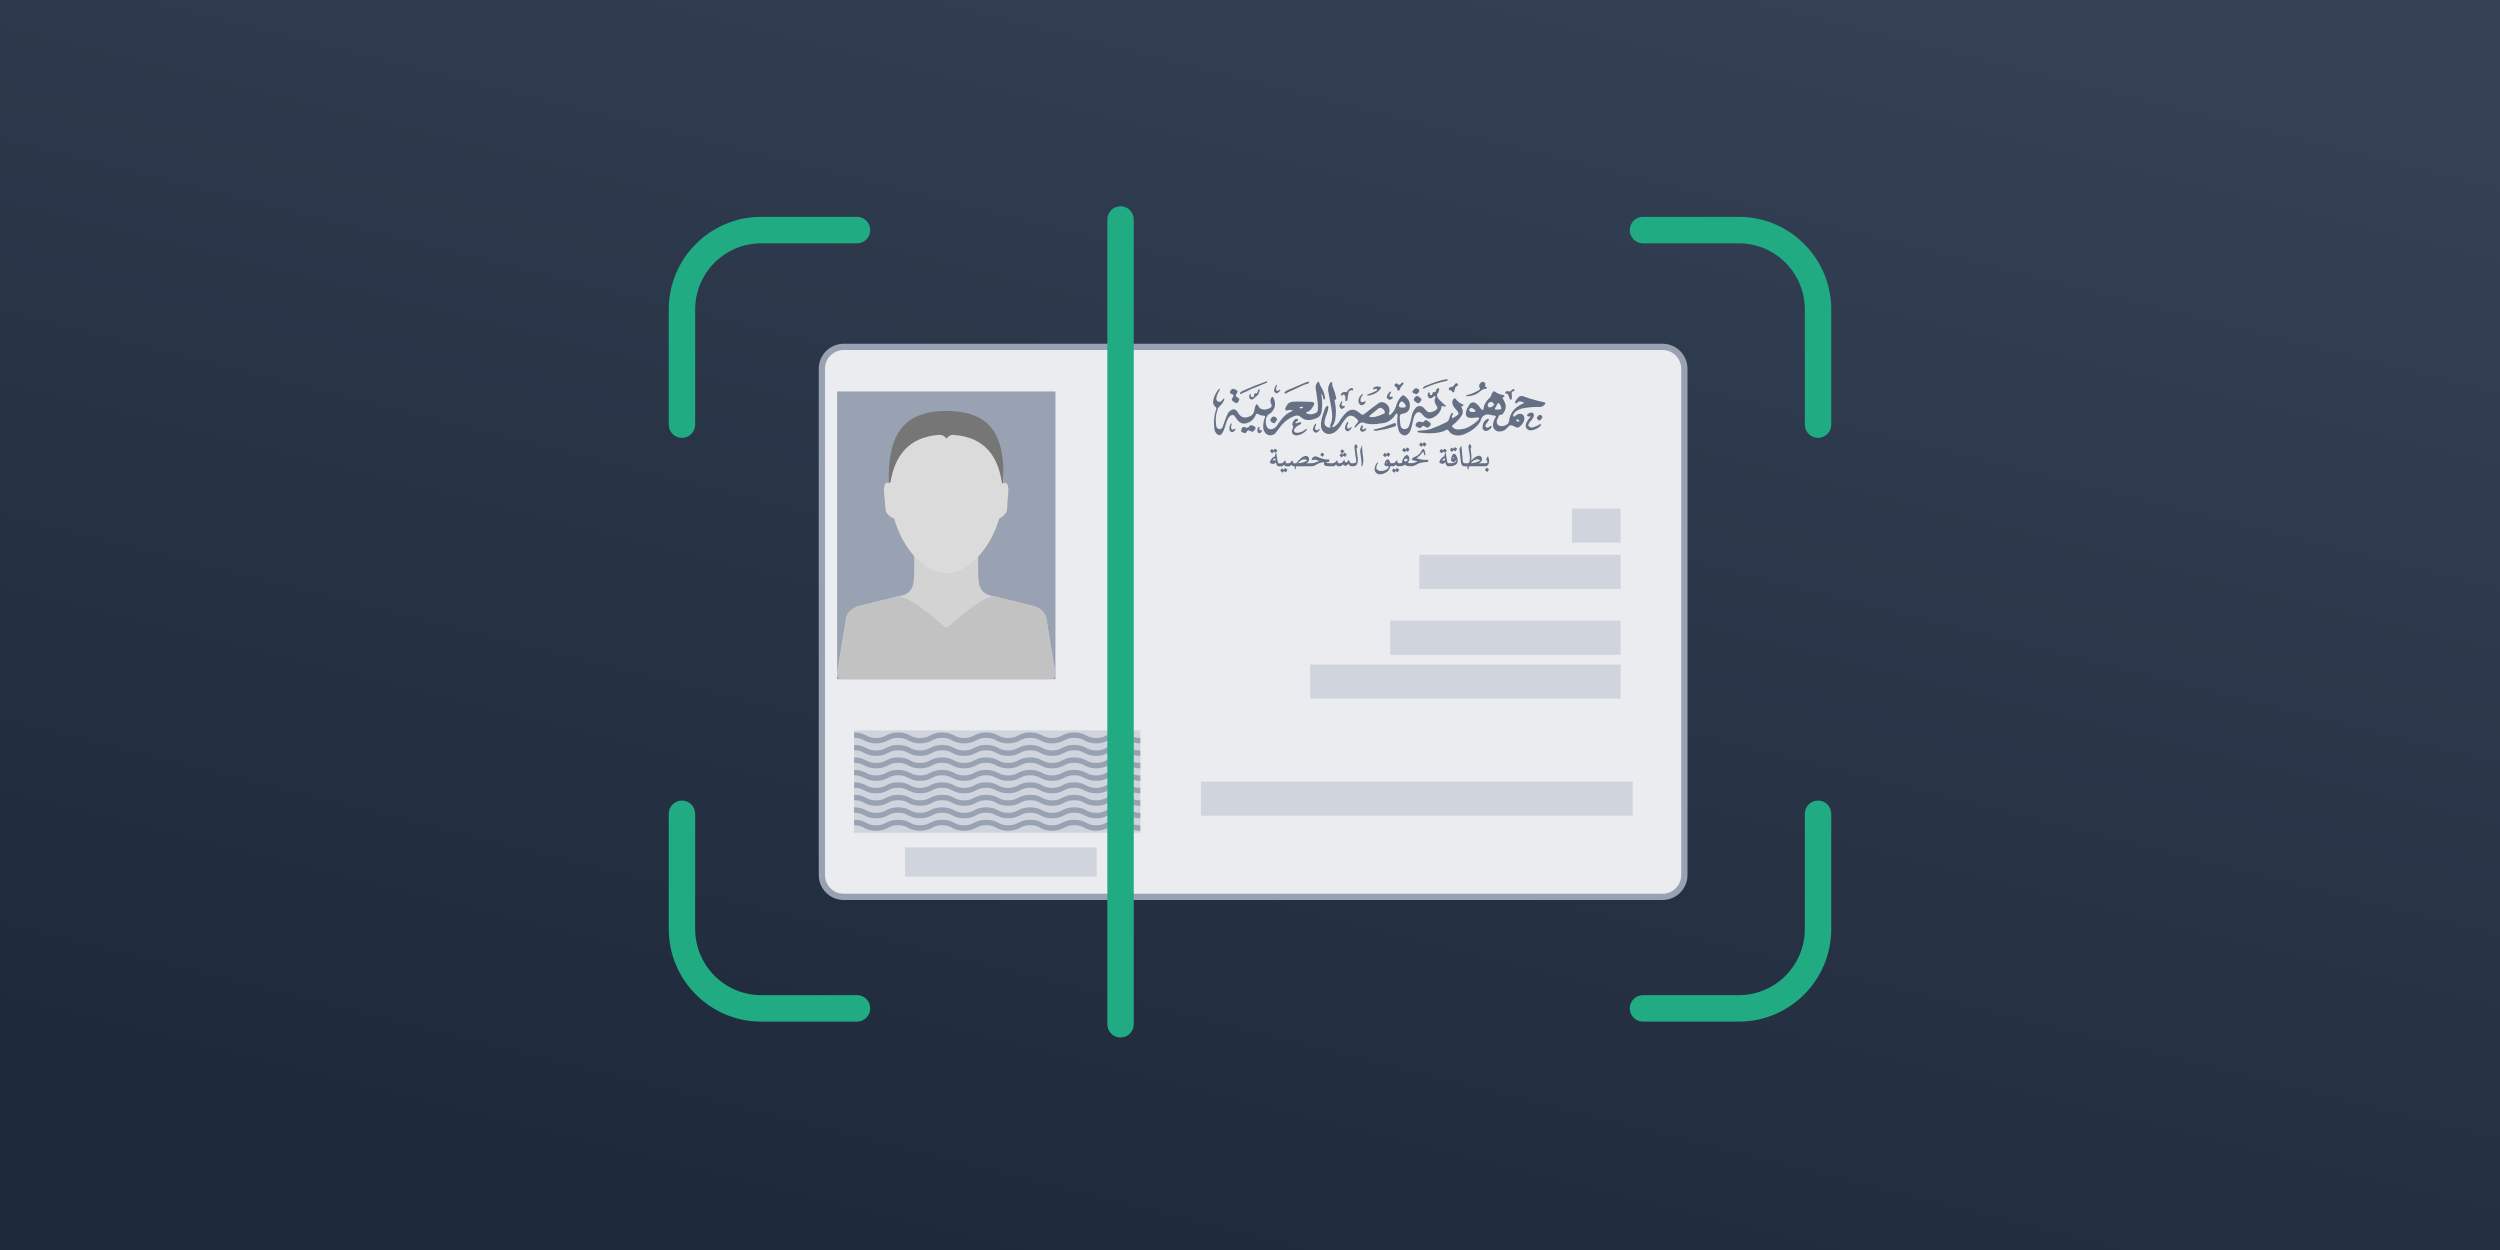 <svg width="400" height="200" viewBox="0 0 400 200" fill="none" xmlns="http://www.w3.org/2000/svg">
<rect width="400" height="200" fill="url(#paint0_linear_1443_49442)"/>
<path fill-rule="evenodd" clip-rule="evenodd" d="M121.795 38.93C115.959 38.93 111.227 43.671 111.227 49.519V67.944C111.227 69.114 110.281 70.062 109.114 70.062C107.946 70.062 107 69.114 107 67.944V49.519C107 41.332 113.624 34.694 121.795 34.694H137.123C138.29 34.694 139.237 35.642 139.237 36.812C139.237 37.982 138.29 38.93 137.123 38.93H121.795ZM260.763 36.812C260.763 35.642 261.71 34.694 262.877 34.694H278.205C286.376 34.694 293 41.332 293 49.519V67.944C293 69.114 292.054 70.062 290.886 70.062C289.719 70.062 288.773 69.114 288.773 67.944V49.519C288.773 43.671 284.041 38.93 278.205 38.93H262.877C261.71 38.93 260.763 37.982 260.763 36.812ZM109.114 128.091C110.281 128.091 111.227 129.039 111.227 130.209V148.634C111.227 154.482 115.959 159.223 121.795 159.223H137.123C138.29 159.223 139.237 160.171 139.237 161.341C139.237 162.51 138.29 163.459 137.123 163.459H121.795C113.624 163.459 107 156.821 107 148.634V130.209C107 129.039 107.946 128.091 109.114 128.091ZM290.886 128.091C292.054 128.091 293 129.039 293 130.209V148.634C293 156.821 286.376 163.459 278.205 163.459H262.877C261.71 163.459 260.763 162.51 260.763 161.341C260.763 160.171 261.71 159.223 262.877 159.223H278.205C284.041 159.223 288.773 154.482 288.773 148.634V130.209C288.773 129.039 289.719 128.091 290.886 128.091Z" fill="#21AB82"/>
<path d="M269.5 59C269.5 57.067 267.933 55.5 266 55.5H135C133.067 55.5 131.5 57.067 131.5 59C131.5 71.746 131.5 84.493 131.5 97.239C131.5 111.493 131.5 125.746 131.5 140C131.5 141.933 133.067 143.5 135 143.5H266C267.933 143.5 269.5 141.933 269.5 140C269.5 121.25 269.5 102.5 269.5 83.75L269.5 59Z" fill="#EAECF0" stroke="#98A2B3" stroke-miterlimit="10"/>
<path d="M182.453 116.861H136.657V133.247H182.453V116.861Z" fill="#D0D5DD"/>
<path fill-rule="evenodd" clip-rule="evenodd" d="M138.234 118.453C137.819 118.244 137.443 118.054 136.657 118.054V117.189C137.616 117.189 138.114 117.439 138.576 117.672L138.579 117.674C138.995 117.883 139.378 118.076 140.179 118.076C140.978 118.076 141.355 117.885 141.766 117.676L141.773 117.673C142.233 117.439 142.73 117.189 143.697 117.189C144.664 117.189 145.162 117.439 145.623 117.673L145.629 117.676C146.042 117.885 146.42 118.076 147.219 118.076C148.019 118.076 148.399 117.884 148.813 117.675L148.818 117.672C149.278 117.439 149.776 117.189 150.739 117.189C151.702 117.189 152.2 117.439 152.661 117.672L152.666 117.675C153.08 117.884 153.461 118.076 154.261 118.076C155.061 118.076 155.441 117.884 155.855 117.675L155.86 117.672C156.321 117.439 156.82 117.189 157.783 117.189C158.747 117.189 159.248 117.439 159.71 117.672L159.717 117.675C160.132 117.885 160.512 118.076 161.305 118.076C162.099 118.076 162.478 117.885 162.894 117.676L162.901 117.672C163.364 117.439 163.865 117.189 164.83 117.189C165.794 117.189 166.295 117.439 166.758 117.672L166.764 117.676C167.179 117.885 167.558 118.076 168.352 118.076C169.145 118.076 169.525 117.885 169.94 117.675L169.947 117.672C170.409 117.439 170.91 117.189 171.874 117.189C172.837 117.189 173.339 117.439 173.802 117.672L173.808 117.675C174.224 117.885 174.604 118.076 175.398 118.076C176.192 118.076 176.572 117.885 176.989 117.675L176.996 117.672C177.46 117.439 177.962 117.189 178.927 117.189C179.891 117.189 180.393 117.439 180.856 117.672L180.862 117.675C181.278 117.885 181.658 118.076 182.453 118.076V118.942C181.489 118.942 180.987 118.692 180.524 118.459L180.518 118.455C180.102 118.246 179.722 118.054 178.927 118.054C178.132 118.054 177.75 118.246 177.333 118.456L177.327 118.459C176.863 118.692 176.361 118.942 175.398 118.942C174.435 118.942 173.933 118.692 173.47 118.459L173.464 118.455C173.048 118.246 172.667 118.054 171.874 118.054C171.08 118.054 170.701 118.246 170.285 118.455L170.279 118.458C169.816 118.692 169.315 118.942 168.352 118.942C167.388 118.942 166.888 118.692 166.425 118.458L166.419 118.455C166.004 118.246 165.625 118.054 164.83 118.054C164.035 118.054 163.654 118.246 163.239 118.455L163.233 118.459C162.77 118.692 162.269 118.942 161.305 118.942C160.342 118.942 159.841 118.692 159.378 118.458L159.372 118.455C158.956 118.246 158.577 118.054 157.783 118.054C156.991 118.054 156.614 118.245 156.201 118.454L156.193 118.458C155.731 118.692 155.23 118.942 154.261 118.942C153.293 118.942 152.791 118.692 152.329 118.458L152.32 118.454C151.907 118.245 151.53 118.054 150.739 118.054C149.948 118.054 149.572 118.245 149.159 118.454L149.15 118.458C148.689 118.692 148.188 118.942 147.219 118.942C146.25 118.942 145.751 118.692 145.29 118.458L145.282 118.454C144.87 118.245 144.493 118.054 143.697 118.054C142.901 118.054 142.526 118.245 142.115 118.454L142.107 118.458C141.647 118.692 141.148 118.942 140.179 118.942C139.211 118.942 138.707 118.692 138.244 118.458L138.234 118.453Z" fill="#98A2B3"/>
<path fill-rule="evenodd" clip-rule="evenodd" d="M138.234 120.45C137.819 120.24 137.443 120.05 136.657 120.05V119.185C137.616 119.185 138.114 119.435 138.576 119.668L138.579 119.67C138.995 119.879 139.378 120.072 140.179 120.072C140.978 120.072 141.355 119.881 141.766 119.672L141.773 119.669C142.233 119.435 142.73 119.185 143.697 119.185C144.664 119.185 145.162 119.435 145.623 119.669L145.629 119.672C146.042 119.881 146.42 120.072 147.219 120.072C148.019 120.072 148.399 119.88 148.813 119.671L148.818 119.668C149.278 119.435 149.776 119.185 150.739 119.185C151.702 119.185 152.2 119.435 152.661 119.668L152.666 119.671C153.08 119.88 153.461 120.072 154.261 120.072C155.061 120.072 155.441 119.88 155.855 119.671L155.86 119.668C156.321 119.435 156.82 119.185 157.783 119.185C158.747 119.185 159.248 119.435 159.71 119.668L159.717 119.671C160.132 119.881 160.512 120.072 161.305 120.072C162.099 120.072 162.478 119.881 162.894 119.672L162.901 119.668C163.364 119.435 163.865 119.185 164.83 119.185C165.794 119.185 166.295 119.435 166.758 119.668L166.764 119.672C167.179 119.881 167.558 120.072 168.352 120.072C169.145 120.072 169.525 119.881 169.94 119.671L169.947 119.668C170.409 119.435 170.91 119.185 171.874 119.185C172.837 119.185 173.339 119.435 173.802 119.668L173.808 119.671C174.224 119.881 174.604 120.072 175.398 120.072C176.192 120.072 176.572 119.881 176.989 119.671L176.996 119.668C177.46 119.435 177.962 119.185 178.927 119.185C179.891 119.185 180.393 119.435 180.856 119.668L180.862 119.671C181.278 119.881 181.658 120.072 182.453 120.072V120.938C181.489 120.938 180.987 120.688 180.524 120.455L180.518 120.451C180.102 120.242 179.722 120.05 178.927 120.05C178.132 120.05 177.75 120.242 177.333 120.452L177.327 120.455C176.863 120.688 176.361 120.938 175.398 120.938C174.435 120.938 173.933 120.688 173.47 120.455L173.464 120.451C173.048 120.242 172.667 120.05 171.874 120.05C171.08 120.05 170.701 120.242 170.285 120.451L170.279 120.454C169.816 120.688 169.315 120.938 168.352 120.938C167.388 120.938 166.888 120.688 166.425 120.454L166.419 120.451C166.004 120.242 165.624 120.05 164.83 120.05C164.035 120.05 163.654 120.242 163.239 120.451L163.233 120.455C162.77 120.688 162.269 120.938 161.305 120.938C160.342 120.938 159.841 120.688 159.378 120.454L159.372 120.451C158.956 120.242 158.577 120.05 157.783 120.05C156.991 120.05 156.614 120.241 156.201 120.45L156.193 120.454C155.731 120.688 155.23 120.938 154.261 120.938C153.293 120.938 152.791 120.688 152.329 120.454L152.32 120.45C151.907 120.241 151.53 120.05 150.739 120.05C149.948 120.05 149.572 120.241 149.159 120.45L149.15 120.454C148.689 120.688 148.188 120.938 147.219 120.938C146.25 120.938 145.751 120.688 145.29 120.454L145.282 120.45C144.87 120.241 144.493 120.05 143.697 120.05C142.901 120.05 142.526 120.241 142.115 120.45L142.107 120.454C141.647 120.688 141.148 120.938 140.179 120.938C139.211 120.938 138.707 120.688 138.244 120.454L138.234 120.45Z" fill="#98A2B3"/>
<path fill-rule="evenodd" clip-rule="evenodd" d="M138.234 122.446C137.819 122.236 137.443 122.047 136.657 122.047V121.181C137.616 121.181 138.114 121.431 138.576 121.664L138.579 121.666C138.995 121.875 139.378 122.068 140.179 122.068C140.978 122.068 141.355 121.877 141.766 121.668L141.773 121.665C142.233 121.431 142.73 121.181 143.697 121.181C144.664 121.181 145.162 121.431 145.623 121.665L145.629 121.668C146.042 121.877 146.42 122.068 147.219 122.068C148.019 122.068 148.399 121.876 148.813 121.667L148.818 121.664C149.278 121.431 149.776 121.181 150.739 121.181C151.702 121.181 152.2 121.431 152.661 121.664L152.666 121.667C153.08 121.876 153.461 122.068 154.261 122.068C155.061 122.068 155.441 121.876 155.855 121.667L155.86 121.664C156.321 121.431 156.82 121.181 157.783 121.181C158.747 121.181 159.248 121.431 159.71 121.664L159.717 121.667C160.132 121.877 160.512 122.068 161.305 122.068C162.099 122.068 162.478 121.877 162.894 121.668L162.901 121.664C163.364 121.431 163.865 121.181 164.83 121.181C165.794 121.181 166.295 121.431 166.758 121.664L166.764 121.668C167.179 121.877 167.558 122.068 168.352 122.068C169.145 122.068 169.525 121.877 169.94 121.667L169.947 121.664C170.409 121.431 170.91 121.181 171.874 121.181C172.837 121.181 173.339 121.431 173.802 121.664L173.808 121.667C174.224 121.877 174.604 122.068 175.398 122.068C176.192 122.068 176.572 121.877 176.989 121.667L176.996 121.664C177.46 121.431 177.962 121.181 178.927 121.181C179.891 121.181 180.393 121.431 180.856 121.664L180.862 121.667C181.278 121.877 181.658 122.068 182.453 122.068V122.934C181.489 122.934 180.987 122.684 180.524 122.451L180.518 122.447C180.102 122.238 179.722 122.047 178.927 122.047C178.132 122.047 177.75 122.238 177.333 122.448L177.327 122.451C176.863 122.684 176.361 122.934 175.398 122.934C174.435 122.934 173.933 122.684 173.47 122.451L173.464 122.447C173.048 122.238 172.667 122.047 171.874 122.047C171.08 122.047 170.701 122.238 170.285 122.447L170.279 122.451C169.816 122.684 169.315 122.934 168.352 122.934C167.388 122.934 166.888 122.684 166.425 122.45L166.419 122.447C166.004 122.238 165.624 122.047 164.83 122.047C164.035 122.047 163.654 122.238 163.239 122.448L163.233 122.451C162.77 122.684 162.269 122.934 161.305 122.934C160.342 122.934 159.841 122.684 159.378 122.451L159.372 122.447C158.956 122.238 158.577 122.047 157.783 122.047C156.991 122.047 156.614 122.237 156.201 122.446L156.193 122.45C155.731 122.684 155.23 122.934 154.261 122.934C153.293 122.934 152.791 122.684 152.329 122.45L152.32 122.446C151.907 122.237 151.53 122.047 150.739 122.047C149.948 122.047 149.572 122.237 149.159 122.446L149.15 122.45C148.689 122.684 148.188 122.934 147.219 122.934C146.25 122.934 145.751 122.684 145.29 122.45L145.282 122.446C144.87 122.237 144.493 122.047 143.697 122.047C142.901 122.047 142.526 122.237 142.115 122.446L142.107 122.45C141.647 122.684 141.148 122.934 140.179 122.934C139.211 122.934 138.707 122.684 138.244 122.451L138.234 122.446Z" fill="#98A2B3"/>
<path fill-rule="evenodd" clip-rule="evenodd" d="M138.234 124.442C137.819 124.232 137.443 124.043 136.657 124.043V123.177C137.616 123.177 138.114 123.427 138.576 123.66L138.579 123.662C138.995 123.871 139.378 124.064 140.179 124.064C140.978 124.064 141.355 123.873 141.766 123.664L141.773 123.661C142.233 123.427 142.73 123.177 143.697 123.177C144.664 123.177 145.162 123.427 145.623 123.661L145.629 123.664C146.042 123.873 146.42 124.064 147.219 124.064C148.019 124.064 148.399 123.872 148.813 123.663L148.818 123.661C149.278 123.427 149.776 123.177 150.739 123.177C151.702 123.177 152.2 123.427 152.661 123.66L152.666 123.663C153.08 123.872 153.461 124.064 154.261 124.064C155.061 124.064 155.441 123.872 155.855 123.663L155.86 123.66C156.321 123.427 156.82 123.177 157.783 123.177C158.747 123.177 159.248 123.427 159.71 123.66L159.717 123.663C160.132 123.873 160.512 124.064 161.305 124.064C162.099 124.064 162.478 123.873 162.894 123.664L162.901 123.66C163.364 123.427 163.865 123.177 164.83 123.177C165.794 123.177 166.295 123.427 166.758 123.66L166.764 123.664C167.179 123.873 167.558 124.064 168.352 124.064C169.145 124.064 169.525 123.873 169.94 123.663L169.947 123.66C170.409 123.427 170.91 123.177 171.874 123.177C172.837 123.177 173.339 123.427 173.802 123.66L173.808 123.663C174.224 123.873 174.604 124.064 175.398 124.064C176.192 124.064 176.572 123.873 176.989 123.663L176.996 123.66C177.46 123.427 177.962 123.177 178.927 123.177C179.891 123.177 180.393 123.427 180.856 123.66L180.862 123.663C181.278 123.873 181.658 124.064 182.453 124.064V124.93C181.489 124.93 180.987 124.68 180.524 124.447L180.518 124.443C180.102 124.234 179.722 124.043 178.927 124.043C178.132 124.043 177.75 124.234 177.333 124.444L177.327 124.447C176.863 124.68 176.361 124.93 175.398 124.93C174.435 124.93 173.933 124.68 173.47 124.447L173.464 124.443C173.048 124.234 172.667 124.043 171.874 124.043C171.08 124.043 170.701 124.234 170.285 124.443L170.279 124.447C169.816 124.68 169.315 124.93 168.352 124.93C167.388 124.93 166.888 124.68 166.425 124.447L166.419 124.443C166.004 124.234 165.624 124.043 164.83 124.043C164.035 124.043 163.654 124.234 163.239 124.444L163.233 124.447C162.77 124.68 162.269 124.93 161.305 124.93C160.342 124.93 159.841 124.68 159.378 124.447L159.372 124.443C158.956 124.234 158.577 124.043 157.783 124.043C156.991 124.043 156.614 124.233 156.201 124.442L156.193 124.446C155.731 124.68 155.23 124.93 154.261 124.93C153.293 124.93 152.791 124.68 152.329 124.446L152.32 124.442C151.907 124.233 151.53 124.043 150.739 124.043C149.948 124.043 149.572 124.233 149.159 124.442L149.15 124.446C148.689 124.68 148.188 124.93 147.219 124.93C146.25 124.93 145.751 124.68 145.29 124.446L145.282 124.442C144.87 124.233 144.493 124.043 143.697 124.043C142.901 124.043 142.526 124.233 142.115 124.442L142.107 124.446C141.647 124.68 141.148 124.93 140.179 124.93C139.211 124.93 138.707 124.68 138.244 124.447L138.234 124.442Z" fill="#98A2B3"/>
<path fill-rule="evenodd" clip-rule="evenodd" d="M138.234 126.44C137.819 126.231 137.443 126.041 136.657 126.041V125.175C137.616 125.175 138.114 125.426 138.576 125.659L138.579 125.66C138.995 125.87 139.378 126.063 140.179 126.063C140.978 126.063 141.355 125.871 141.766 125.662L141.773 125.659C142.233 125.426 142.73 125.175 143.697 125.175C144.664 125.175 145.162 125.426 145.623 125.659L145.629 125.662C146.042 125.871 146.42 126.063 147.219 126.063C148.019 126.063 148.399 125.871 148.813 125.661L148.818 125.659C149.278 125.426 149.776 125.175 150.739 125.175C151.702 125.175 152.2 125.426 152.661 125.659L152.666 125.661C153.08 125.871 153.461 126.063 154.261 126.063C155.061 126.063 155.441 125.871 155.855 125.661L155.86 125.659C156.321 125.426 156.82 125.175 157.783 125.175C158.747 125.175 159.248 125.426 159.71 125.659L159.717 125.662C160.132 125.871 160.512 126.063 161.305 126.063C162.099 126.063 162.478 125.871 162.894 125.662L162.901 125.659C163.364 125.425 163.865 125.175 164.83 125.175C165.794 125.175 166.295 125.425 166.758 125.659L166.764 125.662C167.179 125.871 167.558 126.063 168.352 126.063C169.145 126.063 169.525 125.871 169.94 125.662L169.947 125.659C170.409 125.426 170.91 125.175 171.874 125.175C172.837 125.175 173.339 125.425 173.802 125.659L173.808 125.662C174.224 125.871 174.604 126.063 175.398 126.063C176.192 126.063 176.572 125.871 176.989 125.662L176.996 125.658C177.46 125.425 177.962 125.175 178.927 125.175C179.891 125.175 180.393 125.425 180.856 125.659L180.862 125.662C181.278 125.871 181.658 126.063 182.453 126.063V126.929C181.489 126.929 180.987 126.678 180.524 126.445L180.518 126.442C180.102 126.232 179.722 126.041 178.927 126.041C178.132 126.041 177.75 126.233 177.333 126.442L177.327 126.445C176.863 126.678 176.361 126.929 175.398 126.929C174.435 126.929 173.933 126.678 173.47 126.445L173.464 126.442C173.048 126.232 172.667 126.041 171.874 126.041C171.08 126.041 170.701 126.232 170.285 126.442L170.279 126.445C169.816 126.678 169.315 126.929 168.352 126.929C167.388 126.929 166.888 126.678 166.425 126.445L166.419 126.442C166.004 126.232 165.624 126.041 164.83 126.041C164.035 126.041 163.654 126.233 163.239 126.442L163.233 126.445C162.77 126.678 162.269 126.929 161.305 126.929C160.342 126.929 159.841 126.678 159.378 126.445L159.372 126.442C158.956 126.232 158.577 126.041 157.783 126.041C156.991 126.041 156.614 126.232 156.201 126.441L156.193 126.445C155.731 126.678 155.23 126.929 154.261 126.929C153.293 126.929 152.791 126.678 152.329 126.445L152.32 126.44C151.907 126.231 151.53 126.041 150.739 126.041C149.948 126.041 149.572 126.231 149.159 126.44L149.15 126.445C148.689 126.678 148.188 126.929 147.219 126.929C146.25 126.929 145.751 126.678 145.29 126.445L145.282 126.441C144.87 126.232 144.493 126.041 143.697 126.041C142.901 126.041 142.526 126.232 142.115 126.441L142.107 126.444C141.647 126.678 141.148 126.929 140.179 126.929C139.211 126.929 138.707 126.679 138.244 126.445L138.234 126.44Z" fill="#98A2B3"/>
<path fill-rule="evenodd" clip-rule="evenodd" d="M138.234 128.436C137.819 128.227 137.443 128.037 136.657 128.037V127.171C137.616 127.171 138.114 127.422 138.576 127.655L138.579 127.656C138.995 127.866 139.378 128.059 140.179 128.059C140.978 128.059 141.355 127.867 141.766 127.658L141.773 127.655C142.233 127.422 142.73 127.171 143.697 127.171C144.664 127.171 145.162 127.422 145.623 127.655L145.629 127.658C146.042 127.867 146.42 128.059 147.219 128.059C148.019 128.059 148.399 127.867 148.813 127.657L148.818 127.655C149.278 127.422 149.776 127.171 150.739 127.171C151.702 127.171 152.2 127.422 152.661 127.655L152.666 127.657C153.08 127.867 153.461 128.059 154.261 128.059C155.061 128.059 155.441 127.867 155.855 127.657L155.86 127.655C156.321 127.422 156.82 127.171 157.783 127.171C158.747 127.171 159.248 127.422 159.71 127.655L159.717 127.658C160.132 127.867 160.512 128.059 161.305 128.059C162.099 128.059 162.478 127.867 162.894 127.658L162.901 127.655C163.364 127.421 163.865 127.171 164.83 127.171C165.794 127.171 166.295 127.421 166.758 127.655L166.764 127.658C167.179 127.867 167.558 128.059 168.352 128.059C169.145 128.059 169.525 127.867 169.94 127.658L169.947 127.655C170.409 127.422 170.91 127.171 171.874 127.171C172.837 127.171 173.339 127.421 173.802 127.655L173.808 127.658C174.224 127.867 174.604 128.059 175.398 128.059C176.192 128.059 176.572 127.867 176.989 127.658L176.996 127.654C177.46 127.421 177.962 127.171 178.927 127.171C179.891 127.171 180.393 127.421 180.856 127.655L180.862 127.658C181.278 127.867 181.658 128.059 182.453 128.059V128.925C181.489 128.925 180.987 128.674 180.524 128.441L180.518 128.438C180.102 128.228 179.722 128.037 178.927 128.037C178.132 128.037 177.75 128.229 177.333 128.438L177.327 128.441C176.863 128.674 176.361 128.925 175.398 128.925C174.435 128.925 173.933 128.674 173.47 128.441L173.464 128.438C173.048 128.228 172.667 128.037 171.874 128.037C171.08 128.037 170.701 128.228 170.285 128.438L170.279 128.441C169.816 128.674 169.315 128.925 168.352 128.925C167.388 128.925 166.888 128.674 166.425 128.441L166.419 128.438C166.004 128.229 165.624 128.037 164.83 128.037C164.035 128.037 163.654 128.229 163.239 128.438L163.233 128.441C162.77 128.674 162.269 128.925 161.305 128.925C160.342 128.925 159.841 128.674 159.378 128.441L159.372 128.438C158.956 128.228 158.577 128.037 157.783 128.037C156.991 128.037 156.614 128.228 156.201 128.437L156.193 128.441C155.731 128.674 155.23 128.925 154.261 128.925C153.293 128.925 152.791 128.674 152.329 128.441L152.32 128.436C151.907 128.227 151.53 128.037 150.739 128.037C149.948 128.037 149.572 128.227 149.159 128.436L149.15 128.441C148.689 128.674 148.188 128.925 147.219 128.925C146.25 128.925 145.751 128.674 145.29 128.441L145.282 128.437C144.87 128.228 144.493 128.037 143.697 128.037C142.901 128.037 142.526 128.228 142.115 128.437L142.107 128.44C141.647 128.674 141.148 128.925 140.179 128.925C139.211 128.925 138.707 128.675 138.244 128.441L138.234 128.436Z" fill="#98A2B3"/>
<path fill-rule="evenodd" clip-rule="evenodd" d="M138.234 130.432C137.819 130.223 137.443 130.033 136.657 130.033V129.167C137.616 129.167 138.114 129.418 138.576 129.651L138.579 129.652C138.995 129.862 139.378 130.055 140.179 130.055C140.978 130.055 141.355 129.863 141.766 129.654L141.773 129.651C142.233 129.418 142.73 129.167 143.697 129.167C144.664 129.167 145.162 129.418 145.623 129.651L145.629 129.654C146.042 129.863 146.42 130.055 147.219 130.055C148.019 130.055 148.399 129.863 148.813 129.653L148.818 129.651C149.278 129.418 149.776 129.167 150.739 129.167C151.702 129.167 152.2 129.418 152.661 129.651L152.666 129.653C153.08 129.863 153.461 130.055 154.261 130.055C155.061 130.055 155.441 129.863 155.855 129.653L155.86 129.651C156.321 129.418 156.82 129.167 157.783 129.167C158.747 129.167 159.248 129.418 159.71 129.651L159.717 129.654C160.132 129.863 160.512 130.055 161.305 130.055C162.099 130.055 162.478 129.863 162.894 129.654L162.901 129.651C163.364 129.417 163.865 129.167 164.83 129.167C165.794 129.167 166.295 129.418 166.758 129.651L166.764 129.654C167.179 129.864 167.558 130.055 168.352 130.055C169.145 130.055 169.525 129.863 169.94 129.654L169.947 129.651C170.409 129.418 170.91 129.167 171.874 129.167C172.837 129.167 173.339 129.418 173.802 129.651L173.808 129.654C174.224 129.863 174.604 130.055 175.398 130.055C176.192 130.055 176.572 129.863 176.989 129.654L176.996 129.651C177.46 129.417 177.962 129.167 178.927 129.167C179.891 129.167 180.393 129.418 180.856 129.651L180.862 129.654C181.278 129.863 181.658 130.055 182.453 130.055V130.921C181.489 130.921 180.987 130.67 180.524 130.437L180.518 130.434C180.102 130.224 179.722 130.033 178.927 130.033C178.132 130.033 177.75 130.225 177.333 130.434L177.327 130.437C176.863 130.67 176.361 130.921 175.398 130.921C174.435 130.921 173.933 130.67 173.47 130.437L173.464 130.434C173.048 130.224 172.667 130.033 171.874 130.033C171.08 130.033 170.701 130.224 170.285 130.434L170.279 130.437C169.816 130.67 169.315 130.921 168.352 130.921C167.388 130.921 166.888 130.67 166.425 130.437L166.419 130.434C166.004 130.225 165.624 130.033 164.83 130.033C164.035 130.033 163.654 130.225 163.239 130.434L163.233 130.437C162.77 130.67 162.269 130.921 161.305 130.921C160.342 130.921 159.841 130.67 159.378 130.437L159.372 130.434C158.956 130.224 158.577 130.033 157.783 130.033C156.991 130.033 156.614 130.224 156.201 130.433L156.193 130.437C155.731 130.67 155.23 130.921 154.261 130.921C153.293 130.921 152.791 130.67 152.329 130.437L152.32 130.432C151.907 130.223 151.53 130.033 150.739 130.033C149.948 130.033 149.572 130.223 149.159 130.432L149.15 130.437C148.689 130.67 148.188 130.921 147.219 130.921C146.25 130.921 145.751 130.67 145.29 130.437L145.282 130.433C144.87 130.224 144.493 130.033 143.697 130.033C142.901 130.033 142.526 130.224 142.115 130.433L142.107 130.437C141.647 130.67 141.148 130.921 140.179 130.921C139.211 130.921 138.707 130.671 138.244 130.437L138.234 130.432Z" fill="#98A2B3"/>
<path fill-rule="evenodd" clip-rule="evenodd" d="M138.234 132.428C137.819 132.219 137.443 132.029 136.657 132.029V131.163C137.616 131.163 138.114 131.414 138.576 131.647L138.579 131.648C138.995 131.858 139.378 132.051 140.179 132.051C140.978 132.051 141.355 131.859 141.766 131.651L141.773 131.647C142.233 131.414 142.73 131.163 143.697 131.163C144.664 131.163 145.162 131.414 145.623 131.647L145.629 131.65C146.042 131.859 146.42 132.051 147.219 132.051C148.019 132.051 148.399 131.859 148.813 131.649L148.818 131.647C149.278 131.414 149.776 131.163 150.739 131.163C151.702 131.163 152.2 131.414 152.661 131.647L152.666 131.649C153.08 131.859 153.461 132.051 154.261 132.051C155.061 132.051 155.441 131.859 155.855 131.65L155.86 131.647C156.321 131.414 156.82 131.163 157.783 131.163C158.747 131.163 159.248 131.414 159.71 131.647L159.717 131.65C160.132 131.859 160.512 132.051 161.305 132.051C162.099 132.051 162.478 131.86 162.894 131.65L162.901 131.647C163.364 131.414 163.865 131.163 164.83 131.163C165.794 131.163 166.295 131.414 166.758 131.647L166.764 131.65C167.179 131.86 167.558 132.051 168.352 132.051C169.145 132.051 169.525 131.859 169.94 131.65L169.947 131.647C170.409 131.414 170.91 131.163 171.874 131.163C172.837 131.163 173.339 131.414 173.802 131.647L173.808 131.65C174.224 131.859 174.604 132.051 175.398 132.051C176.192 132.051 176.572 131.859 176.989 131.65L176.996 131.647C177.46 131.413 177.962 131.163 178.927 131.163C179.891 131.163 180.393 131.414 180.856 131.647L180.862 131.65C181.278 131.859 181.658 132.051 182.453 132.051V132.917C181.489 132.917 180.987 132.666 180.524 132.433L180.518 132.43C180.102 132.221 179.722 132.029 178.927 132.029C178.132 132.029 177.75 132.221 177.333 132.43L177.327 132.433C176.863 132.666 176.361 132.917 175.398 132.917C174.435 132.917 173.933 132.666 173.47 132.433L173.464 132.43C173.048 132.221 172.667 132.029 171.874 132.029C171.08 132.029 170.701 132.22 170.285 132.43L170.279 132.433C169.816 132.666 169.315 132.917 168.352 132.917C167.388 132.917 166.888 132.666 166.425 132.433L166.419 132.43C166.004 132.221 165.625 132.029 164.83 132.029C164.035 132.029 163.654 132.221 163.239 132.43L163.233 132.433C162.77 132.666 162.269 132.917 161.305 132.917C160.342 132.917 159.841 132.666 159.378 132.433L159.372 132.43C158.956 132.22 158.577 132.029 157.783 132.029C156.991 132.029 156.614 132.22 156.201 132.429L156.193 132.433C155.731 132.666 155.23 132.917 154.261 132.917C153.293 132.917 152.791 132.667 152.329 132.433L152.32 132.429C151.907 132.22 151.53 132.029 150.739 132.029C149.948 132.029 149.572 132.219 149.159 132.428L149.15 132.433C148.689 132.666 148.188 132.917 147.219 132.917C146.25 132.917 145.751 132.666 145.29 132.433L145.282 132.429C144.87 132.22 144.493 132.029 143.697 132.029C142.901 132.029 142.526 132.22 142.115 132.429L142.107 132.433C141.647 132.666 141.148 132.917 140.179 132.917C139.211 132.917 138.707 132.667 138.244 132.433L138.234 132.428Z" fill="#98A2B3"/>
<path d="M175.467 135.587H144.807V140.269H175.467V135.587Z" fill="#D0D5DD"/>
<rect x="251.535" y="81.359" width="7.762" height="5.462" fill="#D0D5DD"/>
<rect x="227.085" y="88.771" width="32.212" height="5.462" fill="#D0D5DD"/>
<rect x="222.428" y="99.305" width="36.87" height="5.462" fill="#D0D5DD"/>
<rect x="209.62" y="106.327" width="49.677" height="5.462" fill="#D0D5DD"/>
<rect x="192.156" y="125.054" width="69.082" height="5.462" fill="#D0D5DD"/>
<path d="M168.87 62.632H133.94V108.668H168.87V62.632Z" fill="#98A2B3"/>
<path d="M167.468 99.372C167.468 98.234 166.554 97.238 165.235 96.934L159.147 95.43C157.148 95.115 156.58 94.231 156.509 92.088L156.489 84.295L151.385 84.183L146.281 84.295L146.261 92.088C146.2 94.231 145.622 95.125 143.623 95.43L137.535 96.934C136.216 97.238 135.303 98.234 135.303 99.372L133.953 107.622C133.882 108.059 134.115 108.485 134.521 108.668H168.269C168.675 108.485 168.908 108.059 168.837 107.622L167.468 99.372Z" fill="#D3D3D3"/>
<path d="M160.994 77.295C160.913 77.244 160.771 77.254 160.619 77.295C160.608 71.829 158.65 67.653 151.466 67.653C144.435 67.653 142.314 71.849 142.304 77.325C142.101 77.244 141.898 77.203 141.786 77.275C141.147 77.681 141.573 79.774 141.594 80.251C141.614 80.709 141.614 81.663 141.857 82.05C142.04 82.344 142.669 82.933 143.034 82.913C144.465 87.881 147.874 91.681 151.466 91.681C154.916 91.681 158.437 87.861 159.898 82.923C160.263 82.822 160.761 82.334 160.933 82.08C161.187 81.684 161.166 81.023 161.197 80.282C161.217 79.53 161.623 77.701 160.994 77.295Z" fill="#DBDBDB"/>
<path d="M151.456 70.163C151.547 70.163 151.781 69.533 152.542 69.584C157.564 69.929 159.675 73.007 160.314 77.254C160.334 77.417 160.547 77.396 160.547 77.234C160.72 70.762 159.431 65.753 151.385 65.753C143.734 65.753 142.081 70.681 142.212 77.071C142.212 77.264 142.456 77.285 142.486 77.092C143.187 72.947 145.368 69.949 150.198 69.584C151.081 69.523 151.375 70.163 151.456 70.163Z" fill="#767676"/>
<path d="M167.488 99.372C167.488 98.234 166.574 97.239 165.255 96.934L159.391 95.481C159.107 95.41 158.812 95.41 158.528 95.481C156.61 95.969 153.15 98.996 151.892 100.144C151.762 100.266 151.591 100.334 151.412 100.336C151.234 100.338 151.061 100.273 150.928 100.154C149.65 99.016 146.17 96.029 144.313 95.501C144.018 95.42 143.704 95.42 143.41 95.491L137.565 96.934C136.246 97.239 135.333 98.234 135.333 99.372L133.983 107.622C133.912 108.059 134.146 108.485 134.552 108.668H168.289C168.695 108.485 168.929 108.059 168.857 107.622L167.488 99.372Z" fill="#C2C2C2"/>
<path d="M247.036 64.356C246.646 64.282 246.266 64.168 245.88 64.079C245.144 63.892 244.42 63.666 243.708 63.401C243.591 63.354 243.464 63.34 243.34 63.361C243.216 63.381 243.099 63.435 243.002 63.516C242.77 63.72 242.58 63.97 242.447 64.251C242.404 64.336 242.376 64.434 242.462 64.504C242.482 64.521 242.505 64.534 242.53 64.541C242.555 64.548 242.582 64.55 242.608 64.546C242.634 64.541 242.658 64.532 242.68 64.517C242.702 64.502 242.72 64.483 242.734 64.46C242.949 64.151 243.215 64.214 243.496 64.284C243.612 64.312 243.779 64.31 243.781 64.469C243.783 64.628 243.612 64.587 243.515 64.635C242.393 65.191 241.61 66.018 241.453 67.333C241.443 67.452 241.405 67.568 241.342 67.67C241.28 67.772 241.195 67.858 241.095 67.921C240.812 68.118 240.468 68.206 240.127 68.168C239.957 68.168 239.793 68.099 239.672 67.976C239.551 67.854 239.484 67.687 239.484 67.514C239.451 67.141 239.711 66.873 239.814 66.547C239.872 66.369 240.097 66.388 240.26 66.349C240.359 66.323 240.444 66.258 240.496 66.168C240.859 65.658 241.048 65.124 240.807 64.489C240.717 64.254 240.607 64.028 240.477 63.813C240.404 63.693 240.383 63.595 240.537 63.544C240.625 63.512 240.728 63.475 240.709 63.364C240.689 63.252 240.569 63.224 240.471 63.198C240.009 63.116 239.571 62.935 239.183 62.668C239.162 62.644 239.136 62.626 239.106 62.615C239.076 62.604 239.044 62.601 239.013 62.606C238.982 62.611 238.953 62.624 238.928 62.644C238.903 62.663 238.883 62.689 238.87 62.718C238.788 62.842 238.655 62.936 238.642 63.1C238.582 63.368 238.43 63.607 238.213 63.773C237.804 64.155 237.517 64.653 237.387 65.202C237.355 65.337 237.439 65.533 237.237 65.577C237.035 65.621 236.984 65.451 236.896 65.335C236.684 65.007 236.413 64.723 236.098 64.498C236.02 64.444 235.932 64.407 235.84 64.388C235.747 64.37 235.652 64.371 235.56 64.392C235.468 64.412 235.382 64.451 235.305 64.507C235.228 64.563 235.164 64.634 235.115 64.716C234.875 65.115 234.607 65.505 234.551 65.989C234.499 66.436 234.598 66.785 235.195 66.862C235.543 66.885 235.892 66.863 236.235 66.798C236.372 66.785 236.566 66.722 236.639 66.883C236.711 67.045 236.553 67.154 236.454 67.258C236.147 67.566 235.804 67.835 235.433 68.059C234.782 68.505 234.012 68.735 233.227 68.718C233.08 68.716 232.934 68.684 232.799 68.625C232.663 68.566 232.54 68.48 232.437 68.373C232.3 68.231 232.264 68.113 232.455 67.985C232.896 67.66 233.288 67.272 233.62 66.833C234.008 66.36 234.216 65.852 233.875 65.252C233.817 65.152 233.763 65.034 233.946 64.986C234.032 64.966 234.143 64.966 234.141 64.84C234.139 64.713 234.032 64.689 233.952 64.663C233.558 64.51 233.216 64.243 232.97 63.896C232.755 63.617 232.631 63.732 232.491 63.946C232.277 64.284 232.354 64.779 232.706 65.222C232.907 65.483 233.173 65.693 233.319 66C233.373 66.114 233.442 66.229 233.294 66.334C233.137 66.465 232.969 66.581 232.791 66.681C232.648 66.748 232.495 66.984 232.362 66.857C232.229 66.731 232.362 66.515 232.427 66.343C232.459 66.249 232.538 66.124 232.414 66.072C232.289 66.02 232.199 66.135 232.156 66.234C232.048 66.448 231.961 66.672 231.895 66.903C231.871 67.043 231.815 67.176 231.731 67.29C231.647 67.403 231.538 67.495 231.412 67.557C230.653 67.942 229.873 68.282 229.075 68.576C228.419 68.835 227.726 68.837 227.041 68.916C226.947 68.916 226.81 68.903 226.807 69.049C226.805 69.195 226.93 69.189 227.033 69.2C227.893 69.333 228.766 69.36 229.633 69.28C230.247 69.2 230.867 69.119 231.41 68.776C231.592 68.663 231.676 68.79 231.774 68.903C231.931 69.079 232.03 69.295 232.262 69.418C233.09 69.854 233.884 69.701 234.665 69.304C235.096 69.106 235.502 68.855 235.873 68.556C236.332 68.159 236.776 67.734 236.962 67.132C237.038 66.853 237.216 66.615 237.46 66.467C237.704 66.319 237.994 66.272 238.271 66.336C238.531 66.41 238.795 66.462 239.063 66.493C239.346 66.519 239.415 66.611 239.243 66.853C239.043 67.159 238.92 67.511 238.887 67.878C238.863 68.034 238.876 68.194 238.924 68.344C238.972 68.495 239.054 68.632 239.164 68.744C239.273 68.857 239.407 68.942 239.555 68.992C239.702 69.042 239.859 69.056 240.014 69.034C240.245 69.02 240.471 68.958 240.677 68.85C240.884 68.742 241.065 68.591 241.211 68.408C241.556 67.913 241.882 67.993 242.318 68.244C242.547 68.377 242.854 68.506 243.12 68.288C243.513 67.965 243.833 67.59 243.897 67.043C243.916 66.938 243.912 66.83 243.884 66.727C243.857 66.624 243.807 66.528 243.738 66.448C243.67 66.367 243.584 66.303 243.488 66.26C243.392 66.217 243.287 66.197 243.183 66.201C242.908 66.201 242.721 66.367 242.502 66.478C242.382 66.539 242.288 66.768 242.14 66.628C241.992 66.489 242.14 66.319 242.217 66.192C242.288 66.048 242.394 65.923 242.524 65.83C242.848 65.6 243.212 65.434 243.597 65.341C244.34 65.199 245.095 65.122 245.852 65.11C246.01 65.11 246.169 65.11 246.328 65.11C246.487 65.116 246.645 65.083 246.789 65.014C246.932 64.945 247.058 64.842 247.154 64.713C247.304 64.537 247.339 64.415 247.036 64.356ZM235.559 65.93C235.358 65.913 235.175 65.874 235.087 65.691C235.025 65.562 235.122 65.455 235.212 65.361C235.364 65.204 235.525 65.272 235.675 65.361C235.825 65.451 236.104 65.592 236.07 65.775C236.016 66.004 235.718 65.845 235.559 65.933V65.93ZM238.398 65.187C238.347 65.191 238.296 65.184 238.248 65.165C238.2 65.147 238.157 65.118 238.122 65.08C238.087 65.042 238.061 64.997 238.045 64.947C238.03 64.898 238.026 64.846 238.033 64.794C238.05 64.653 238.119 64.523 238.226 64.432C238.333 64.34 238.47 64.293 238.61 64.299C238.716 64.327 238.813 64.382 238.892 64.458C238.972 64.535 239.031 64.63 239.065 64.735C239.063 64.877 238.591 65.187 238.398 65.189V65.187ZM239.256 65.224C239.376 65.044 239.481 64.853 239.567 64.655C239.668 64.436 239.782 64.458 239.921 64.611C240.064 64.805 240.163 65.028 240.213 65.265C240.26 65.403 240.157 65.483 240.035 65.503C239.922 65.52 239.808 65.531 239.694 65.534C239.552 65.534 239.479 65.534 239.396 65.534C239.17 65.512 239.102 65.446 239.248 65.228L239.256 65.224ZM242.743 67.099C242.889 67.099 243.116 67.274 243.107 67.37C243.099 67.466 242.992 67.461 242.919 67.453C242.766 67.435 242.618 67.383 242.58 67.217C242.547 67.115 242.648 67.097 242.734 67.102L242.743 67.099Z" fill="#667085"/>
<path d="M226.812 65.981C227.213 65.832 227.445 66.181 227.687 66.436C227.753 66.514 227.825 66.587 227.902 66.654C228.084 66.83 228.316 66.945 228.565 66.984C229.356 67.038 230.453 66.14 230.594 65.328C230.669 64.892 230.669 64.892 231.075 65.045C231.167 65.08 231.262 65.1 231.313 64.995C231.365 64.89 231.26 64.866 231.204 64.816C230.941 64.598 230.688 64.367 230.448 64.122C230.103 63.743 229.629 63.374 230.135 62.777C230.193 62.707 230.176 62.574 230.217 62.482C230.277 62.349 230.352 62.214 230.189 62.123C230.026 62.031 229.974 62.19 229.88 62.273C229.802 62.358 229.752 62.465 229.736 62.581C229.717 62.681 229.659 62.768 229.552 62.735C229.275 62.653 229.226 62.834 229.172 63.036C229.144 63.137 229.082 63.233 228.957 63.224C228.931 63.222 228.905 63.215 228.882 63.203C228.858 63.191 228.837 63.175 228.82 63.154C228.803 63.134 228.79 63.111 228.781 63.085C228.773 63.059 228.77 63.032 228.773 63.006C228.773 62.895 228.756 62.788 228.623 62.788C228.49 62.788 228.47 62.929 228.449 63.036C228.405 63.181 228.419 63.338 228.487 63.472C228.685 63.822 228.955 63.835 229.331 63.505C229.412 63.435 229.485 63.305 229.614 63.398C229.743 63.492 229.672 63.595 229.629 63.686C229.429 64.122 229.569 64.478 229.798 64.849C230.097 65.326 230.069 65.403 229.61 65.691C229.542 65.737 229.47 65.777 229.395 65.81C228.852 66.028 228.524 66.052 228.131 65.621C227.994 65.468 227.861 65.309 227.702 65.167C227.537 65.027 227.327 64.955 227.112 64.965C226.898 64.975 226.695 65.067 226.544 65.222C226.176 65.629 225.934 66.137 225.848 66.683C225.764 67.207 225.62 67.719 225.419 68.209C225.358 68.36 225.249 68.485 225.109 68.564C224.969 68.643 224.807 68.672 224.649 68.645C224.278 68.615 224.119 68.329 224.065 68.017C223.997 67.597 223.962 67.172 223.96 66.746C223.96 66.456 224.018 66.236 224.426 66.186C225.299 66.079 225.67 65.494 225.565 64.598C225.509 64.109 225.228 63.78 224.896 63.475C224.563 63.169 224.447 63.178 224.132 63.514C223.748 63.969 223.475 64.51 223.334 65.093C223.171 65.546 222.903 65.953 222.553 66.279C222.521 66.321 222.478 66.353 222.429 66.37C222.379 66.387 222.326 66.389 222.276 66.375C222.139 66.314 222.229 66.19 222.254 66.103C222.36 65.764 222.336 65.397 222.188 65.076C221.931 64.491 221.1 64.138 220.645 64.46C219.969 64.94 219.298 65.427 218.656 65.952C218.015 66.478 218.041 66.495 217.397 65.967L217.371 65.946C216.727 65.413 216.069 65.435 215.44 65.978C215.008 66.383 214.637 66.85 214.339 67.365C214.118 67.757 213.8 68.082 213.417 68.31C213.348 68.345 213.262 68.397 213.202 68.31C213.142 68.222 213.215 68.179 213.243 68.12C213.403 67.855 213.527 67.57 213.612 67.272C213.801 66.3 213.788 65.299 213.576 64.332C213.539 64.168 213.436 63.968 213.724 63.896C213.852 63.863 213.809 63.732 213.784 63.63C213.679 63.108 213.527 62.597 213.331 62.103C213.212 61.906 213.151 61.679 213.155 61.449C213.172 61.329 213.209 61.165 213.039 61.137C212.87 61.108 212.825 61.248 212.762 61.355C212.565 61.695 212.476 62.089 212.505 62.482C212.659 63.422 212.865 64.351 213.018 65.289C213.161 66.175 213.29 67.069 212.868 67.926C212.84 68.005 212.829 68.089 212.836 68.173C212.843 68.257 212.867 68.338 212.906 68.412C212.209 68.46 211.808 68.007 211.941 67.359C212.012 66.952 212.134 66.555 212.303 66.179C212.428 65.87 212.506 65.543 212.535 65.211C212.552 65.11 212.548 64.993 212.423 64.949C212.299 64.905 212.254 65.01 212.181 65.088C211.949 65.333 211.889 65.658 211.786 65.961C211.529 66.7 211.28 67.457 211.368 68.251C211.384 68.443 211.442 68.63 211.537 68.797C211.633 68.964 211.763 69.108 211.92 69.217C212.076 69.327 212.255 69.4 212.442 69.431C212.63 69.463 212.822 69.451 213.005 69.398C213.664 69.21 214.116 68.72 214.492 68.155C214.744 67.722 215.031 67.31 215.35 66.925C215.878 66.364 216.356 66.336 217.079 67.016C217.317 67.234 217.41 67.433 217.131 67.697C217.003 67.843 216.889 68.001 216.792 68.17C216.751 68.231 216.65 68.292 216.725 68.373C216.8 68.454 216.873 68.373 216.94 68.329C216.994 68.287 217.043 68.239 217.086 68.185C217.47 67.773 217.847 67.339 218.483 67.749C218.508 67.764 218.549 67.749 218.583 67.76C219.313 67.912 220.064 67.912 220.793 67.76C221.182 67.701 221.589 67.714 221.95 67.527C222.497 67.267 222.958 66.852 223.278 66.332C223.329 66.24 223.381 66.135 223.508 66.183C223.634 66.231 223.613 66.325 223.608 66.419C223.608 66.557 223.6 66.694 223.583 66.831C223.499 67.507 223.568 68.193 223.784 68.837C223.841 69.056 223.961 69.252 224.128 69.401C224.296 69.549 224.503 69.643 224.724 69.671C225.078 69.671 225.477 69.365 225.655 68.922C225.719 68.762 225.772 68.597 225.814 68.43C225.947 67.895 226.063 67.354 226.207 66.822C226.327 66.48 226.462 66.1 226.812 65.981ZM221.448 66.17C220.804 66.454 220.178 66.768 219.435 66.739C219.347 66.694 219.173 66.809 219.126 66.65C219.079 66.491 219.236 66.432 219.326 66.358C219.723 66.02 220.128 65.691 220.532 65.361C220.622 65.289 220.733 65.249 220.848 65.249C220.963 65.249 221.074 65.289 221.165 65.361C221.275 65.423 221.37 65.508 221.445 65.611C221.519 65.715 221.57 65.833 221.594 65.959C221.595 66.005 221.581 66.051 221.555 66.089C221.529 66.127 221.491 66.155 221.448 66.17ZM223.838 64.988C223.763 64.742 223.962 64.539 224.08 64.334C224.108 64.29 224.15 64.256 224.198 64.239C224.247 64.221 224.299 64.22 224.349 64.236C224.525 64.273 224.96 64.805 224.96 64.982C224.96 65.112 224.726 65.235 224.494 65.226L224.394 65.211C224.188 65.18 223.913 65.25 223.838 64.988Z" fill="#667085"/>
<path d="M211.477 63.582C211.451 63.364 211.436 63.145 211.417 62.943C211.588 63.167 211.689 63.438 211.707 63.721C211.72 63.813 211.732 63.926 211.85 63.922C211.969 63.917 211.992 63.789 211.999 63.688C212.006 63.596 212 63.504 211.979 63.414C211.873 62.918 211.689 62.443 211.434 62.007C211.294 61.807 211.184 61.586 211.108 61.353C211.078 61.248 211.091 61.1 210.941 61.087C210.791 61.074 210.786 61.209 210.726 61.287C210.336 61.806 210.563 62.378 210.63 62.919C210.739 63.815 210.939 64.7 210.844 65.614C210.845 65.677 210.833 65.74 210.809 65.798C210.785 65.857 210.751 65.91 210.707 65.954C210.48 66.117 210.217 66.221 209.942 66.259C209.667 66.297 209.387 66.267 209.126 66.172C209.066 66.142 208.995 66.114 208.997 66.031C208.999 65.948 209.07 65.913 209.136 65.9C209.617 65.795 209.857 65.416 210.091 65.028C210.188 64.866 210.355 64.705 210.237 64.495C210.119 64.286 209.922 64.299 209.724 64.293C208.819 64.262 207.915 64.225 207.008 64.264C206.276 64.295 206.051 64.524 205.708 65.176C205.645 65.298 205.568 65.466 205.686 65.599C205.804 65.732 205.965 65.677 206.1 65.627C206.232 65.589 206.369 65.579 206.505 65.595C206.64 65.612 206.771 65.656 206.89 65.725C205.946 66.033 205.309 66.711 204.744 67.47C204.504 67.799 204.33 68.179 203.993 68.438C203.656 68.698 203.253 68.77 202.921 68.554C202.346 68.172 202.391 66.641 202.994 66.301C203.987 65.743 204.281 64.618 203.732 63.61C203.646 63.451 203.562 63.442 203.455 63.588C203.348 63.723 203.283 63.887 203.268 64.059C203.253 64.232 203.289 64.405 203.371 64.556C203.564 64.993 203.446 65.211 203.002 65.374C202.886 65.421 202.767 65.459 202.646 65.488C202.23 65.573 201.826 65.553 201.509 65.222C201.413 65.094 201.326 64.959 201.249 64.818C201.118 64.628 201 64.646 200.908 64.857C200.799 65.112 200.727 65.382 200.693 65.658C200.668 65.882 200.58 66.094 200.44 66.269C200.299 66.443 200.113 66.573 199.902 66.644C199.043 66.981 198.518 66.787 198.057 65.989C197.733 65.422 197.299 65.348 196.795 65.751C196.424 66.048 196.306 66.489 196.136 66.899C195.95 67.352 195.806 67.823 195.632 68.284C195.601 68.402 195.529 68.505 195.429 68.575C195.33 68.644 195.209 68.675 195.089 68.663C194.963 68.65 194.845 68.592 194.757 68.499C194.668 68.407 194.614 68.286 194.604 68.157C194.461 67.399 194.497 66.617 194.709 65.876C194.791 65.577 194.857 65.222 195.123 65.023C195.345 64.843 195.53 64.621 195.668 64.369C195.778 64.179 195.943 63.989 195.87 63.693L195.467 64.112C195.4 64.2 195.305 64.262 195.199 64.286C195.092 64.31 194.98 64.296 194.883 64.245C194.782 64.191 194.701 64.106 194.652 64.001C194.603 63.896 194.589 63.778 194.613 63.664C194.677 63.338 194.796 63.025 194.963 62.738C195.04 62.563 195.211 62.424 195.199 62.197C195.139 62.203 195.081 62.224 195.03 62.257C194.979 62.291 194.937 62.336 194.907 62.389C194.571 62.81 194.324 63.296 194.179 63.817C194.023 64.312 194.066 64.772 194.497 65.126C194.55 65.159 194.59 65.21 194.608 65.271C194.627 65.332 194.623 65.397 194.598 65.455C194.279 66.355 194.166 67.317 194.267 68.268C194.295 68.624 194.321 68.979 194.561 69.276C194.954 69.76 195.302 69.747 195.619 69.215C195.982 68.609 196.074 67.893 196.351 67.252C196.516 66.875 196.737 66.482 197.132 66.406C197.484 66.34 197.666 66.731 197.848 67.008L197.885 67.067C198.449 67.802 199.013 67.985 199.936 67.518C200.381 67.281 200.725 66.887 200.904 66.41C200.994 66.192 201.129 66.133 201.333 66.271C201.595 66.434 201.898 66.517 202.206 66.51C202.451 66.521 202.483 66.609 202.386 66.8C202.177 67.302 202.084 67.846 202.116 68.39C202.116 69.071 202.691 69.777 203.446 69.64C203.955 69.548 204.171 69.204 204.422 68.835C205.094 67.876 205.869 67.056 206.984 66.611C207.431 66.434 207.733 66.393 208.152 66.757C208.917 67.429 209.81 67.267 210.679 66.892C210.886 66.812 211.067 66.675 211.203 66.498C211.34 66.32 211.425 66.108 211.451 65.885C211.57 65.122 211.579 64.346 211.477 63.582ZM208.43 65.257C208.3 65.329 208.169 65.407 208.018 65.311C207.965 65.272 207.915 65.229 207.868 65.182L208.083 65.115C208.214 65.076 208.349 65.028 208.467 65.141C208.475 65.15 208.48 65.161 208.482 65.173C208.484 65.185 208.483 65.197 208.48 65.209C208.476 65.22 208.47 65.231 208.461 65.239C208.453 65.247 208.442 65.253 208.43 65.257Z" fill="#667085"/>
<path d="M246.302 67.921C245.978 68.131 245.624 68.287 245.253 68.386C245.138 68.414 245.018 68.41 244.905 68.376C244.792 68.341 244.69 68.276 244.609 68.188C244.444 68.028 244.588 67.832 244.659 67.679C244.743 67.544 244.843 67.42 244.957 67.309C245.171 67.032 245.453 66.785 245.416 66.382C245.416 66.329 245.405 66.278 245.384 66.23C245.363 66.182 245.333 66.139 245.296 66.103C245.258 66.067 245.214 66.039 245.166 66.021C245.118 66.003 245.066 65.995 245.015 65.998C244.755 65.998 244.309 66.279 244.335 66.434C244.395 66.753 244.648 66.602 244.828 66.628C244.828 66.628 244.843 66.644 244.882 66.687C244.64 66.949 244.433 67.243 244.266 67.559C244.105 67.874 244.013 68.179 244.242 68.526C244.33 68.654 244.453 68.753 244.596 68.811C244.738 68.869 244.894 68.884 245.045 68.853C245.588 68.78 246.093 68.528 246.482 68.135C246.543 68.083 246.594 68.002 246.543 67.917C246.465 67.802 246.373 67.878 246.302 67.921Z" fill="#667085"/>
<path d="M208.918 68.667C208.851 68.709 208.8 68.774 208.731 68.816C208.383 69.071 207.972 69.222 207.544 69.252C207.448 69.261 207.35 69.242 207.264 69.197C207.177 69.152 207.105 69.084 207.055 68.999C206.956 68.818 207.092 68.674 207.186 68.532C207.407 68.254 207.698 68.041 208.027 67.915C208.126 67.865 208.242 67.788 208.186 67.651C208.13 67.514 207.999 67.544 207.888 67.577C207.776 67.61 207.607 67.664 207.459 67.703C207.394 67.721 207.313 67.74 207.28 67.66C207.248 67.579 207.313 67.516 207.388 67.479C207.459 67.449 207.528 67.412 207.592 67.368C207.63 67.341 207.658 67.301 207.669 67.255C207.681 67.21 207.676 67.161 207.656 67.119C207.637 67.078 207.607 67.044 207.568 67.021C207.53 66.998 207.486 66.988 207.441 66.993C207.07 67.019 206.622 67.764 206.819 68.083C206.872 68.155 206.901 68.242 206.901 68.332C206.901 68.421 206.872 68.508 206.819 68.58C206.517 69.171 206.834 69.692 207.48 69.671C208.09 69.596 208.652 69.297 209.059 68.829C209.1 68.77 209.149 68.709 209.102 68.643C209.055 68.578 208.982 68.63 208.918 68.667Z" fill="#667085"/>
<path d="M227.061 68.46C227.08 68.477 227.102 68.489 227.127 68.497C227.151 68.504 227.177 68.506 227.202 68.503C227.227 68.5 227.251 68.492 227.273 68.479C227.295 68.466 227.314 68.448 227.329 68.427C227.709 68.074 227.713 68.074 228.166 68.347C228.286 68.421 228.395 68.482 228.537 68.379C229.058 67.998 229.052 67.725 228.509 67.4C228.451 67.365 228.391 67.333 228.335 67.293C228.307 67.264 228.272 67.242 228.235 67.229C228.197 67.216 228.156 67.211 228.116 67.216C228.077 67.222 228.038 67.236 228.005 67.258C227.971 67.281 227.943 67.311 227.923 67.346C227.782 67.544 227.618 67.642 227.376 67.496C227.309 67.466 227.235 67.452 227.161 67.455C227.01 67.442 226.858 67.486 226.737 67.579C226.615 67.673 226.532 67.809 226.503 67.961C226.443 68.257 226.696 68.279 226.87 68.366C226.936 68.392 227 68.424 227.061 68.46Z" fill="#667085"/>
<path d="M234.886 63.401C235.33 63.366 235.766 63.253 236.173 63.069C236.726 62.81 237.091 62.197 237.78 62.197C237.815 62.193 237.847 62.178 237.872 62.153C237.897 62.128 237.912 62.095 237.915 62.059C237.917 62.048 237.917 62.037 237.915 62.026C237.913 62.014 237.908 62.004 237.902 61.994C237.895 61.985 237.887 61.977 237.878 61.971C237.868 61.965 237.858 61.961 237.846 61.959C237.576 61.928 237.598 61.763 237.643 61.56C237.665 61.475 237.655 61.385 237.615 61.306C237.576 61.228 237.509 61.168 237.428 61.137C237.355 61.091 237.269 61.073 237.184 61.084C237.099 61.096 237.021 61.138 236.962 61.202C236.716 61.438 236.546 61.695 236.748 62.048C236.77 62.075 236.786 62.107 236.793 62.141C236.801 62.175 236.8 62.21 236.792 62.244C236.783 62.278 236.767 62.309 236.744 62.335C236.721 62.361 236.692 62.381 236.66 62.393C236.095 62.752 235.478 63.02 234.832 63.187C234.742 63.211 234.577 63.174 234.589 63.305C234.602 63.435 234.772 63.381 234.886 63.401Z" fill="#667085"/>
<path d="M197.048 63.023C197.288 63.124 197.467 63.226 197.263 63.551C196.99 63.987 197.02 64.011 197.428 64.297C197.467 64.323 197.501 64.354 197.537 64.38C197.778 64.546 197.967 64.567 198.14 64.26C198.355 63.867 198.355 63.824 198.022 63.606C197.64 63.35 197.643 63.353 197.891 62.929C197.994 62.755 198.08 62.554 197.853 62.421C197.682 62.332 197.503 62.259 197.318 62.203C197.104 62.177 196.889 62.406 196.806 62.694C196.739 62.929 196.898 62.96 197.048 63.023Z" fill="#667085"/>
<path d="M200.312 68.063C200.238 68.029 200.154 68.024 200.077 68.05C200 68.075 199.935 68.129 199.895 68.201C199.864 68.259 199.82 68.31 199.768 68.35C199.716 68.389 199.655 68.418 199.592 68.432C199.528 68.447 199.462 68.448 199.397 68.434C199.333 68.421 199.273 68.394 199.219 68.356C199.167 68.332 199.113 68.316 199.056 68.308C198.698 68.286 198.711 68.558 198.627 68.724C198.544 68.89 198.55 69.11 198.773 69.16C198.996 69.21 199.224 69.481 199.417 69.136C199.565 68.879 199.749 68.768 200.028 68.951C200.093 68.992 200.181 68.997 200.243 69.04C200.268 69.061 200.296 69.076 200.327 69.083C200.358 69.091 200.391 69.092 200.422 69.085C200.453 69.079 200.482 69.065 200.508 69.046C200.533 69.026 200.554 69.001 200.569 68.973C200.687 68.802 200.947 68.696 200.876 68.436C200.805 68.177 200.524 68.15 200.312 68.063Z" fill="#667085"/>
<path d="M222.941 67.754C222.031 68.094 221.13 68.465 220.169 68.639C220.032 68.665 219.869 68.639 219.74 68.807C219.824 68.862 219.919 68.899 220.019 68.915C220.118 68.932 220.22 68.927 220.317 68.901C220.592 68.836 220.87 68.787 221.15 68.752C221.849 68.709 222.482 68.419 223.141 68.231C223.184 68.224 223.224 68.207 223.26 68.181C223.295 68.155 223.325 68.122 223.345 68.083C223.366 68.044 223.378 68.001 223.379 67.957C223.381 67.912 223.373 67.868 223.355 67.828C223.267 67.612 223.091 67.697 222.941 67.754Z" fill="#667085"/>
<path d="M198.587 63.03C198.941 62.773 199.387 62.705 199.745 62.482C200.236 62.179 200.784 62.046 201.294 61.813C201.723 61.614 202.17 61.453 202.609 61.27C202.68 61.242 202.76 61.213 202.773 61.108C202.723 60.96 202.627 61.021 202.53 61.054C201.313 61.478 200.116 61.957 198.941 62.489C198.747 62.555 198.573 62.671 198.436 62.825C198.402 62.871 198.37 62.929 198.406 62.984C198.415 62.999 198.426 63.013 198.44 63.023C198.454 63.034 198.47 63.042 198.487 63.046C198.504 63.05 198.521 63.051 198.538 63.048C198.555 63.045 198.572 63.039 198.587 63.03Z" fill="#667085"/>
<path d="M238.278 68.321C238.098 68.382 237.902 68.51 237.741 68.34C237.581 68.17 237.675 67.989 237.778 67.832C237.881 67.675 238.027 67.505 238.143 67.337C238.201 67.256 238.278 67.158 238.181 67.06C238.085 66.962 238.005 67.029 237.928 67.071C237.471 67.315 237.231 67.701 237.199 68.362C237.191 68.468 237.214 68.573 237.264 68.666C237.313 68.76 237.388 68.836 237.48 68.888C237.733 69.053 237.958 68.927 238.179 68.813C238.281 68.757 238.372 68.683 238.45 68.595C238.555 68.484 238.744 68.356 238.628 68.196C238.484 68.009 238.398 68.281 238.278 68.321Z" fill="#667085"/>
<path d="M205.742 62.951C206.124 62.73 206.521 62.538 206.931 62.378C207.707 62.042 208.433 61.593 209.263 61.372C209.375 61.342 209.467 61.292 209.454 61.172C209.435 61.004 209.308 61.069 209.216 61.091C209.117 61.111 209.02 61.14 208.926 61.178C208.068 61.54 207.215 61.904 206.369 62.269C206.112 62.359 205.868 62.483 205.643 62.637C205.6 62.666 205.567 62.708 205.549 62.757C205.531 62.806 205.53 62.86 205.545 62.91C205.558 62.945 205.605 62.967 205.633 62.991C205.67 62.981 205.707 62.968 205.742 62.951Z" fill="#667085"/>
<path d="M214.807 63.224C214.966 63.058 215.11 63.106 215.174 63.292C215.261 63.466 215.295 63.662 215.273 63.856C215.238 63.994 215.219 64.131 215.376 64.164C215.532 64.197 215.605 64.033 215.601 63.898C215.613 63.566 215.662 63.237 215.747 62.916C215.796 62.67 215.902 62.443 216.191 62.439C216.309 62.439 216.432 62.537 216.502 62.365C216.518 62.334 216.523 62.298 216.516 62.264C216.51 62.229 216.492 62.198 216.466 62.175C216.414 62.131 216.35 62.102 216.283 62.093C216.215 62.083 216.146 62.093 216.084 62.12C215.896 62.203 215.738 62.344 215.631 62.522C215.492 62.712 215.372 62.831 215.157 62.72C215.046 62.709 214.934 62.731 214.835 62.782C214.735 62.833 214.652 62.911 214.595 63.008C214.543 63.089 214.505 63.18 214.578 63.261C214.65 63.342 214.741 63.292 214.807 63.224Z" fill="#667085"/>
<path d="M230.438 61.185C230.755 61.104 231.071 61.015 231.395 60.967C231.511 60.947 231.646 60.904 231.633 60.77C231.62 60.638 231.472 60.692 231.384 60.696C231.259 60.7 231.135 60.716 231.013 60.744C230.038 60.992 229.083 61.314 228.155 61.706C227.94 61.791 227.702 61.874 227.618 62.203C227.691 62.189 227.763 62.17 227.833 62.147C228.669 61.743 229.541 61.421 230.438 61.185Z" fill="#667085"/>
<path d="M218.927 63.283C219.131 63.279 219.333 63.239 219.523 63.165C220.045 63.007 220.506 62.688 220.843 62.253C220.931 62.138 221.058 61.953 220.822 61.904C220.523 61.839 220.199 61.732 219.91 61.961C219.809 62.042 219.624 62.103 219.695 62.26C219.766 62.417 219.882 62.232 219.982 62.232C220.083 62.232 220.3 62.164 220.352 62.306C220.403 62.447 220.21 62.513 220.105 62.581C219.726 62.781 219.329 62.945 218.92 63.071C218.852 63.097 218.736 63.089 218.744 63.196C218.753 63.302 218.852 63.287 218.927 63.283Z" fill="#667085"/>
<path d="M226.202 63.92C226.185 64.103 226.7 64.535 226.939 64.535C227.059 64.535 227.436 64.099 227.443 63.937C227.449 63.776 226.915 63.355 226.715 63.34C226.554 63.32 226.226 63.702 226.202 63.92Z" fill="#667085"/>
<path d="M241.08 62.98C241.134 62.993 241.184 63.02 241.226 63.058C241.268 63.096 241.299 63.144 241.318 63.198C241.385 63.37 241.443 63.544 241.518 63.71C241.565 63.817 241.586 63.996 241.749 63.952C241.913 63.909 241.91 63.749 241.904 63.606C241.904 63.401 241.904 63.193 241.876 62.986C241.848 62.779 241.9 62.646 242.121 62.615C242.173 62.614 242.222 62.592 242.258 62.554C242.294 62.516 242.314 62.465 242.314 62.413C242.317 62.384 242.312 62.354 242.299 62.329C242.285 62.303 242.264 62.282 242.239 62.269C242.129 62.214 242.043 62.269 241.964 62.343C241.749 62.541 241.535 62.797 241.219 62.561C241.039 62.592 240.859 62.629 240.829 62.812C240.799 62.995 240.977 62.953 241.08 62.98Z" fill="#667085"/>
<path d="M232.084 62.443C232.187 62.443 232.24 62.517 232.298 62.589C232.356 62.661 232.42 62.807 232.556 62.781C232.691 62.755 232.684 62.585 232.717 62.469C232.798 62.175 232.813 61.843 233.184 61.737C233.253 61.719 233.283 61.645 233.272 61.556C233.271 61.505 233.255 61.457 233.228 61.415C233.201 61.373 233.163 61.339 233.118 61.318C233.056 61.307 232.992 61.316 232.935 61.342C232.877 61.368 232.829 61.412 232.796 61.466C232.601 61.684 232.466 61.97 232.079 61.931C231.942 61.918 231.813 62.114 231.811 62.286C231.809 62.459 231.955 62.452 232.084 62.443Z" fill="#667085"/>
<path d="M223.269 61.846C223.452 61.926 223.484 62.086 223.559 62.245C223.6 62.343 223.593 62.5 223.741 62.509C223.89 62.517 223.956 62.367 223.99 62.258C224.075 61.982 224.241 61.739 224.465 61.562C224.523 61.519 224.546 61.429 224.574 61.379C224.574 61.292 224.544 61.242 224.486 61.22C224.437 61.202 224.384 61.202 224.335 61.22C224.287 61.237 224.245 61.271 224.218 61.316C224.029 61.534 223.855 61.684 223.574 61.401C223.439 61.259 223.269 61.372 223.166 61.508C223.142 61.534 223.125 61.566 223.117 61.601C223.109 61.636 223.11 61.673 223.12 61.707C223.131 61.742 223.15 61.773 223.176 61.797C223.203 61.821 223.235 61.838 223.269 61.846Z" fill="#667085"/>
<path d="M200.05 63.008C199.987 63.064 199.938 63.133 199.907 63.212C199.876 63.29 199.864 63.375 199.872 63.459C199.865 63.54 199.882 63.621 199.92 63.692C199.958 63.763 200.016 63.821 200.086 63.859C200.219 63.913 200.382 63.985 200.501 63.859C200.842 63.488 201.382 63.289 201.464 62.694C201.483 62.557 201.679 62.367 201.531 62.304C201.342 62.225 201.303 62.491 201.23 62.633C201.211 62.687 201.197 62.742 201.189 62.799C201.159 62.897 201.099 62.967 200.99 62.938C200.704 62.862 200.664 63.036 200.655 63.259C200.655 63.431 200.567 63.555 200.391 63.555C200.215 63.555 200.136 63.431 200.099 63.27C200.086 63.189 200.14 63.106 200.05 63.008Z" fill="#667085"/>
<path d="M217.994 64.812C218.262 64.724 218.502 64.561 218.466 64.179C218.403 64.194 218.352 64.194 218.324 64.221C218.254 64.296 218.159 64.344 218.057 64.355C217.955 64.365 217.853 64.339 217.768 64.279C217.609 64.153 217.695 63.944 217.719 63.763C217.758 63.477 218.032 63.326 218.103 63.004C217.552 63.196 217.182 64.029 217.421 64.489C217.532 64.709 217.723 64.897 217.994 64.812Z" fill="#667085"/>
<path d="M203.773 66.641C203.558 66.641 203.264 67.001 203.255 67.282C203.255 67.42 203.665 67.719 203.854 67.719C203.994 67.719 204.326 67.248 204.326 67.064C204.326 66.881 204.009 66.644 203.773 66.641Z" fill="#667085"/>
<path d="M226.597 63.062C226.786 63.078 227.091 62.705 227.097 62.515C227.104 62.325 226.771 62.112 226.537 62.101C226.396 62.101 225.96 62.537 225.996 62.694C226.072 63.032 226.436 62.923 226.597 63.062Z" fill="#667085"/>
<path d="M216.017 68.454C215.98 68.504 215.927 68.541 215.867 68.56C215.808 68.578 215.744 68.577 215.685 68.556C215.53 68.491 215.547 68.338 215.537 68.201C215.541 68.051 215.598 67.909 215.695 67.797C215.721 67.758 215.733 67.712 215.729 67.665C215.725 67.619 215.704 67.575 215.672 67.542C215.662 67.531 215.65 67.522 215.637 67.518C215.623 67.513 215.608 67.512 215.594 67.515C215.58 67.518 215.567 67.524 215.556 67.534C215.545 67.544 215.537 67.556 215.532 67.57C215.419 67.845 215.185 68.063 215.204 68.406C215.186 68.522 215.207 68.642 215.264 68.745C215.32 68.849 215.408 68.93 215.515 68.977C215.73 69.084 215.889 68.883 216.045 68.759C216.095 68.712 216.136 68.658 216.168 68.597C216.215 68.523 216.316 68.441 216.228 68.36C216.14 68.279 216.077 68.399 216.017 68.454Z" fill="#667085"/>
<path d="M222.083 63.854C222.36 64.044 222.566 63.946 222.772 63.756C222.807 63.734 222.833 63.7 222.846 63.66C222.859 63.62 222.859 63.577 222.845 63.538C222.802 63.44 222.714 63.475 222.647 63.479C222.523 63.503 222.405 63.52 222.336 63.401C222.267 63.281 222.336 63.182 222.398 63.082C222.461 62.982 222.493 62.927 222.534 62.847C222.574 62.766 222.607 62.711 222.534 62.661C222.461 62.611 222.405 62.661 222.353 62.718C222.174 62.858 222.034 63.043 221.948 63.255C221.87 63.483 221.832 63.684 222.083 63.854Z" fill="#667085"/>
<path d="M210.954 68.718C210.823 68.829 210.692 68.901 210.525 68.774C210.463 68.722 210.422 68.651 210.407 68.571C210.392 68.491 210.405 68.409 210.443 68.338C210.49 68.198 210.538 68.057 210.574 67.913C210.587 67.863 210.585 67.788 210.516 67.775C210.495 67.776 210.475 67.782 210.456 67.792C210.438 67.802 210.423 67.817 210.411 67.834C210.271 68.12 210.085 68.386 210.063 68.72C210.061 68.759 210.066 68.799 210.078 68.836C210.091 68.874 210.11 68.908 210.136 68.938C210.424 69.346 210.72 69.324 211.07 68.861C211.117 68.798 211.203 68.731 211.138 68.654C211.074 68.578 211.008 68.674 210.954 68.718Z" fill="#667085"/>
<path d="M246.38 66.369C246.263 66.404 246.157 66.469 246.073 66.557C245.988 66.646 245.928 66.755 245.897 66.875C245.897 67.021 246.199 67.311 246.326 67.298C246.453 67.285 246.8 66.849 246.781 66.735C246.744 66.495 246.549 66.428 246.38 66.369Z" fill="#667085"/>
<path d="M197.473 68.659C197.136 68.829 196.988 68.739 196.975 68.36C196.96 68.222 196.987 68.083 197.05 67.961C197.089 67.893 197.121 67.797 197.02 67.756C196.92 67.714 196.911 67.812 196.881 67.869C196.778 68.062 196.716 68.274 196.699 68.493C196.671 68.879 196.838 69.127 197.205 69.147C197.336 69.147 197.469 68.992 197.598 68.829C197.645 68.768 197.729 68.698 197.671 68.611C197.613 68.523 197.535 68.628 197.473 68.659Z" fill="#667085"/>
<path d="M204.202 62.908C204.36 62.988 204.451 62.866 204.547 62.768C204.612 62.705 204.68 62.644 204.749 62.587C204.818 62.53 204.893 62.467 204.839 62.389C204.755 62.267 204.684 62.389 204.624 62.437C204.583 62.485 204.527 62.518 204.465 62.529C204.403 62.541 204.339 62.53 204.283 62.5C204.129 62.417 204.167 62.282 204.174 62.136C204.187 61.918 204.388 61.774 204.32 61.501C204.18 61.63 204.067 61.787 203.987 61.962C203.908 62.136 203.864 62.325 203.858 62.517C203.856 62.727 204.034 62.829 204.202 62.908Z" fill="#667085"/>
<path d="M218.303 68.648C218.262 68.678 218.213 68.697 218.162 68.701C218.111 68.705 218.06 68.695 218.015 68.672C217.891 68.593 217.976 68.493 218.015 68.399C218.032 68.357 218.047 68.314 218.058 68.27C218.073 68.19 218.082 68.1 217.991 68.052C217.901 68.004 217.841 68.079 217.805 68.15C217.725 68.289 217.659 68.435 217.609 68.587C217.598 68.645 217.598 68.705 217.611 68.763C217.624 68.822 217.649 68.876 217.684 68.924C217.719 68.972 217.763 69.011 217.814 69.041C217.866 69.07 217.922 69.087 217.981 69.093C218.148 69.061 218.306 68.991 218.442 68.888C218.539 68.8 218.657 68.669 218.582 68.567C218.476 68.423 218.388 68.606 218.303 68.648Z" fill="#667085"/>
<path d="M215.063 65.228C215.103 65.21 215.135 65.178 215.154 65.138C215.173 65.099 215.177 65.053 215.166 65.01C215.131 64.903 215.041 64.942 214.966 64.953C214.651 64.953 214.561 64.825 214.685 64.537C214.709 64.484 214.743 64.436 214.762 64.384C214.782 64.332 214.807 64.247 214.724 64.21C214.696 64.201 214.666 64.203 214.64 64.216C214.614 64.228 214.593 64.25 214.582 64.277C214.507 64.415 214.449 64.565 214.367 64.713C214.202 65.001 214.367 65.198 214.552 65.368C214.737 65.538 214.902 65.305 215.063 65.228Z" fill="#667085"/>
<path d="M201.522 68.454C201.532 68.427 201.533 68.397 201.525 68.37C201.517 68.342 201.5 68.318 201.477 68.301C201.419 68.264 201.369 68.301 201.333 68.347C201.255 68.446 201.204 68.564 201.185 68.689C201.166 68.814 201.179 68.942 201.224 69.06C201.264 69.191 201.352 69.326 201.507 69.311C201.747 69.287 201.859 69.093 201.975 68.809C201.578 68.936 201.423 68.816 201.522 68.454Z" fill="#667085"/>
<path d="M203.792 72.242L204.118 72.455L204.384 72.056L203.978 71.773L203.783 72.056L203.444 71.829L203.197 72.244L203.601 72.534L203.792 72.242Z" fill="#667085"/>
<path d="M205.408 75.162L205.086 74.931L204.837 75.332L205.242 75.639L205.418 75.349L205.74 75.581L205.996 75.151L205.599 74.868L205.408 75.162Z" fill="#667085"/>
<path d="M211.879 72.667L211.471 72.405L211.246 72.837L211.655 73.09L211.879 72.667Z" fill="#667085"/>
<path d="M215.09 72.135L214.674 71.867L214.442 72.296L214.844 72.567L215.09 72.135Z" fill="#667085"/>
<path d="M214.91 72.896L215.241 73.11L215.49 72.695L215.082 72.418L214.91 72.708L214.569 72.503L214.316 72.931L214.715 73.199L214.91 72.896Z" fill="#667085"/>
<path d="M217.154 72.663C217.12 72.445 217.094 72.272 217.075 72.141C217.06 72.056 217.051 71.969 217.047 71.882C217.044 71.815 217.058 71.749 217.087 71.69C217.117 71.63 217.16 71.579 217.214 71.542L217.253 71.513L216.968 71.034L216.923 71.064C216.849 71.131 216.791 71.214 216.754 71.307C216.717 71.4 216.701 71.5 216.708 71.601C216.708 71.62 216.708 71.662 216.854 72.726C216.91 73.066 216.948 73.319 216.974 73.498C217.006 73.733 217.013 73.801 217.013 73.819C217.011 73.859 217 73.899 216.98 73.934C216.959 73.969 216.931 73.998 216.897 74.019C216.782 74.089 216.649 74.124 216.515 74.119H216.206C216.168 74.114 216.131 74.1 216.098 74.079C216.065 74.057 216.038 74.029 216.017 73.995C215.935 73.899 215.88 73.781 215.858 73.655V73.614H215.73L215.717 73.646C215.633 73.864 215.517 73.984 215.363 73.984C215.271 73.984 215.148 73.954 215.148 73.683V73.646L215.039 73.609L215.017 73.642C214.934 73.783 214.83 73.91 214.708 74.019C214.57 74.1 214.411 74.137 214.251 74.126C214.216 74.129 214.18 74.123 214.148 74.109C214.115 74.094 214.087 74.072 214.065 74.043C214.046 74.007 214.031 73.969 214.022 73.93C214.005 73.866 213.993 73.801 213.988 73.736V73.703L213.882 73.668L213.859 73.698C213.796 73.814 213.707 73.912 213.599 73.986C213.491 74.059 213.368 74.105 213.239 74.119H212.844C212.697 74.124 212.55 74.118 212.404 74.1C212.354 74.099 212.305 74.085 212.262 74.059C212.219 74.033 212.183 73.997 212.157 73.954H212.327C212.412 73.953 212.496 73.947 212.58 73.934H212.614L212.722 73.522H212.655C212.391 73.522 212.2 73.522 212.074 73.502C211.918 73.484 211.763 73.452 211.612 73.409C211.456 73.363 211.286 73.302 211.108 73.23C210.91 73.135 210.703 73.061 210.49 73.012C210.34 73.007 210.194 73.06 210.08 73.16C209.967 73.26 209.895 73.4 209.879 73.552L209.862 73.635L209.941 73.616C210.065 73.581 210.192 73.557 210.321 73.546C210.474 73.546 210.625 73.58 210.763 73.646L211.093 73.768C211.029 73.786 210.962 73.805 210.894 73.829C210.763 73.873 210.623 73.925 210.477 73.984C210.301 74.064 210.111 74.109 209.917 74.115H209.501C209.439 74.115 209.267 74.115 208.988 74.139C209.098 74.082 209.199 74.008 209.287 73.921C209.394 73.802 209.453 73.646 209.452 73.485C209.454 73.343 209.405 73.205 209.312 73.099C209.27 73.048 209.216 73.007 209.156 72.979C209.096 72.951 209.031 72.937 208.965 72.937C208.686 72.962 208.423 73.076 208.212 73.262C207.899 73.513 207.621 73.807 207.388 74.135H207.079C206.954 74.135 206.864 74.006 206.841 73.751V73.718L206.735 73.683L206.714 73.714C206.514 73.993 206.33 74.135 206.163 74.135H205.899C205.868 74.139 205.838 74.133 205.811 74.119C205.783 74.105 205.761 74.083 205.746 74.056C205.703 73.96 205.679 73.856 205.678 73.751V73.718L205.573 73.683L205.551 73.714C205.354 73.993 205.167 74.135 205 74.135H204.571C204.553 74.135 204.468 74.113 204.401 73.698L204.186 72.39L204.116 72.527C204.035 72.67 203.99 72.83 203.985 72.994V73.014C203.709 73.13 203.478 73.336 203.328 73.598C203.256 73.711 203.206 73.837 203.182 73.969C203.182 74.08 203.322 74.137 203.367 74.154C203.481 74.199 203.603 74.222 203.725 74.22C203.841 74.214 203.951 74.168 204.038 74.091L204.152 73.982C204.232 74.418 204.367 74.617 204.581 74.617H205.01C205.104 74.615 205.196 74.589 205.277 74.541C205.357 74.493 205.425 74.424 205.472 74.342C205.491 74.389 205.515 74.434 205.545 74.475C205.62 74.571 205.684 74.617 205.759 74.617H206.188C206.282 74.615 206.373 74.589 206.453 74.54C206.534 74.492 206.601 74.424 206.647 74.342C206.669 74.393 206.699 74.44 206.738 74.479C206.774 74.522 206.818 74.556 206.868 74.579C206.918 74.603 206.972 74.616 207.027 74.617H207.201C207.186 74.673 207.175 74.724 207.162 74.763C207.15 74.802 207.137 74.865 207.128 74.898V74.918L207.263 75.19L207.265 75.042C207.296 74.893 207.341 74.747 207.398 74.606H209.922C210.109 74.59 210.29 74.531 210.452 74.433C210.615 74.338 210.741 74.266 210.838 74.215L211.029 74.115C211.284 74.016 211.554 73.961 211.827 73.951H211.883C211.855 74.037 211.838 74.126 211.831 74.215C211.833 74.29 211.859 74.363 211.906 74.421C211.953 74.479 212.018 74.519 212.091 74.534C212.338 74.587 212.591 74.612 212.844 74.606H213.299C213.396 74.597 213.489 74.564 213.571 74.51C213.653 74.457 213.72 74.384 213.769 74.298C213.81 74.381 213.866 74.455 213.934 74.516C214.024 74.58 214.133 74.611 214.243 74.604C214.384 74.61 214.524 74.579 214.648 74.512C214.697 74.482 214.741 74.445 214.779 74.403C214.817 74.367 214.853 74.329 214.887 74.29C214.916 74.363 214.967 74.425 215.033 74.468C215.098 74.51 215.176 74.531 215.253 74.527C215.361 74.52 215.465 74.483 215.553 74.419C215.642 74.356 215.711 74.268 215.753 74.167C215.787 74.256 215.832 74.339 215.886 74.416C215.915 74.466 215.954 74.509 216.002 74.54C216.05 74.572 216.104 74.591 216.161 74.597H216.558C217.024 74.597 217.26 74.215 217.26 73.463C217.256 73.37 217.246 73.278 217.23 73.186C217.214 73.057 217.187 72.883 217.154 72.663ZM209.111 73.69C209.111 73.69 209.078 73.775 208.596 73.949C208.298 74.05 207.987 74.106 207.673 74.115C207.997 73.703 208.342 73.493 208.703 73.493C208.801 73.49 208.899 73.51 208.988 73.552C209.07 73.595 209.111 73.64 209.111 73.69ZM204.099 73.642C204.051 73.664 203.999 73.676 203.946 73.677C203.833 73.68 203.721 73.668 203.611 73.64C203.715 73.483 203.866 73.364 204.041 73.299L204.099 73.642Z" fill="#667085"/>
<path d="M217.981 72.268C217.959 72.08 217.946 71.814 217.942 71.478V71.26L217.848 71.45C217.727 71.658 217.653 71.892 217.633 72.133C217.63 72.178 217.63 72.223 217.633 72.268L217.813 73.672C217.837 73.842 217.849 74.013 217.85 74.185C217.845 74.296 217.833 74.407 217.813 74.516V74.56L217.961 74.61L217.976 74.558C218.062 74.3 218.118 74.033 218.142 73.762C218.139 73.603 218.127 73.444 218.105 73.286L217.981 72.268Z" fill="#667085"/>
<path d="M221.866 72.861L222.188 73.092L222.452 72.656L222.038 72.381L221.856 72.676L221.525 72.442L221.285 72.874L221.69 73.149L221.866 72.861Z" fill="#667085"/>
<path d="M223.289 75.162L222.967 74.931L222.718 75.332L223.121 75.639L223.297 75.349L223.621 75.581L223.877 75.151L223.478 74.868L223.289 75.162Z" fill="#667085"/>
<path d="M224.949 72.085L225.276 72.305L225.52 71.86L225.108 71.577L224.936 71.888L224.582 71.67L224.344 72.085L224.76 72.373L224.949 72.085Z" fill="#667085"/>
<path d="M227.655 71.221L227.971 71.459L228.241 71.038L227.838 70.733L227.647 71.02L227.325 70.783L227.054 71.204L227.464 71.509L227.655 71.221Z" fill="#667085"/>
<path d="M226.636 73.31C226.726 73.251 226.81 73.19 226.891 73.125C226.997 73.041 227.098 72.95 227.194 72.855C227.269 72.774 227.38 72.636 227.537 72.447C227.651 72.298 227.694 72.294 227.698 72.294C227.702 72.294 227.818 72.329 227.861 72.767V72.82L228.063 72.793V72.743C227.998 72.12 227.883 71.832 227.696 71.832C227.636 71.832 227.576 71.891 227.505 72.028C227.391 72.281 227.228 72.507 227.026 72.694C226.824 72.882 226.587 73.026 226.329 73.118C226.217 73.148 226.112 73.204 226.024 73.282C225.96 73.362 225.917 73.457 225.9 73.559L225.887 73.611H225.939C226.215 73.672 226.522 73.746 226.846 73.829C226.812 73.829 226.775 73.851 226.737 73.864C226.627 73.901 226.505 73.949 226.374 74.006C226.227 74.075 226.066 74.108 225.904 74.102H225.514C225.426 74.1 225.34 74.076 225.263 74.034C225.397 73.865 225.479 73.658 225.497 73.441C225.497 73.295 225.462 73.15 225.396 73.02C225.319 72.87 225.228 72.802 225.123 72.802C224.924 72.802 224.713 73.005 224.48 73.419C224.388 73.567 224.337 73.737 224.334 73.912C224.335 73.95 224.339 73.988 224.347 74.026C224.255 74.087 224.147 74.117 224.038 74.111H223.787C223.756 74.115 223.726 74.109 223.699 74.095C223.671 74.081 223.649 74.059 223.634 74.032C223.593 73.936 223.57 73.832 223.566 73.727V73.694L223.46 73.659L223.437 73.69C223.239 73.969 223.053 74.111 222.888 74.111H222.458C222.343 73.696 222.201 73.496 222.029 73.496C221.858 73.496 221.705 73.67 221.564 74.034C221.538 74.112 221.52 74.191 221.51 74.272C221.51 74.418 221.581 74.593 221.916 74.593H222.18C222.181 74.599 222.181 74.606 222.18 74.612C222.18 74.634 222.18 74.656 222.18 74.675C222.18 74.844 222.057 74.998 221.815 75.138C221.552 75.284 221.256 75.359 220.957 75.356C220.764 75.363 220.574 75.31 220.412 75.203C220.349 75.164 220.298 75.11 220.262 75.045C220.227 74.98 220.208 74.907 220.208 74.833C220.231 74.58 220.321 74.339 220.47 74.135L220.495 74.095L220.36 73.989L220.328 74.032C220.092 74.321 219.954 74.68 219.935 75.055C219.934 75.167 219.956 75.278 219.999 75.382C220.042 75.485 220.106 75.578 220.186 75.655C220.268 75.731 220.362 75.791 220.465 75.831C220.574 75.876 220.69 75.898 220.806 75.897C221.1 75.89 221.388 75.809 221.643 75.661C221.856 75.57 222.041 75.423 222.18 75.236C222.32 75.049 222.408 74.828 222.437 74.595H222.888C222.981 74.593 223.072 74.567 223.153 74.519C223.233 74.471 223.3 74.402 223.347 74.32C223.367 74.367 223.391 74.411 223.42 74.453C223.495 74.549 223.559 74.595 223.634 74.595H224.063C224.315 74.592 224.559 74.506 224.759 74.351C224.977 74.509 225.239 74.594 225.507 74.595H225.936C226.128 74.58 226.314 74.52 226.479 74.42C226.614 74.342 226.735 74.274 226.842 74.224C226.949 74.174 227.044 74.135 227.121 74.106C227.505 73.984 227.907 73.925 228.309 73.934H228.417L228.578 73.574H228.164C227.642 73.587 227.124 73.497 226.636 73.31ZM225.231 73.633C225.231 73.648 225.213 73.727 224.853 73.851C224.707 73.768 224.638 73.685 224.638 73.598C224.638 73.585 224.649 73.541 224.756 73.467C224.825 73.412 224.909 73.38 224.997 73.376C225.03 73.378 225.062 73.386 225.091 73.402C225.12 73.417 225.146 73.439 225.166 73.465C225.205 73.513 225.228 73.572 225.231 73.633ZM222.036 74.119C221.883 74.119 221.789 74.093 221.789 74.05C221.789 74.006 221.817 73.967 221.864 73.967C221.911 73.967 221.986 74.019 222.044 74.119H222.036Z" fill="#667085"/>
<path d="M230.91 72.242L231.238 72.455L231.502 72.056L231.099 71.773L230.901 72.056L230.564 71.829L230.315 72.244L230.721 72.534L230.91 72.242Z" fill="#667085"/>
<path d="M232.648 72.612C232.478 72.612 232.347 72.783 232.249 73.127C232.195 73.266 232.166 73.414 232.163 73.563C232.161 73.613 232.171 73.662 232.19 73.707C232.209 73.752 232.238 73.793 232.275 73.825C232.352 73.893 232.452 73.928 232.553 73.923C232.706 73.923 232.839 73.823 232.957 73.622C232.979 73.639 232.997 73.66 233.009 73.684C233.021 73.709 233.028 73.736 233.028 73.764C233.028 73.805 232.985 73.89 232.71 73.997C232.522 74.08 232.318 74.12 232.114 74.115H231.684C231.667 74.115 231.579 74.093 231.515 73.679L231.3 72.37L231.23 72.508C231.149 72.65 231.103 72.81 231.097 72.975V72.994C230.821 73.112 230.591 73.317 230.44 73.579C230.368 73.691 230.319 73.817 230.296 73.949C230.296 74.061 230.434 74.117 230.481 74.135C230.595 74.18 230.717 74.202 230.839 74.2C230.955 74.194 231.065 74.148 231.152 74.071L231.266 73.962C231.345 74.399 231.481 74.597 231.684 74.597H232.114C232.427 74.596 232.732 74.491 232.983 74.298C233.07 74.227 233.138 74.135 233.182 74.03C233.227 73.926 233.245 73.812 233.236 73.698C233.235 73.448 233.173 73.202 233.053 72.983C232.92 72.735 232.798 72.612 232.648 72.612ZM232.648 73.323C232.622 73.348 232.587 73.362 232.551 73.363C232.521 73.363 232.47 73.363 232.47 73.243C232.47 73.195 232.487 73.186 232.521 73.186C232.535 73.183 232.55 73.183 232.564 73.186L232.631 73.219L232.682 73.254C232.673 73.275 232.658 73.293 232.639 73.306L232.648 73.323ZM231.215 73.642C231.168 73.664 231.116 73.676 231.064 73.677C230.952 73.681 230.839 73.668 230.73 73.64C230.833 73.482 230.983 73.362 231.159 73.299L231.215 73.642Z" fill="#667085"/>
<path d="M232.564 72.011L232.901 72.218L233.148 71.782L232.734 71.537L232.551 71.808L232.219 71.614L231.98 72.034L232.373 72.303L232.564 72.011Z" fill="#667085"/>
<path d="M238.25 73.71C238.252 73.488 238.203 73.269 238.106 73.07L238.065 72.992L237.851 73.328C237.822 73.373 237.806 73.425 237.806 73.478C237.806 73.537 237.824 73.594 237.857 73.642L237.988 73.86C238.004 73.881 238.013 73.907 238.014 73.934C238.014 73.986 237.943 74.032 237.883 74.061C237.796 74.103 237.7 74.123 237.604 74.12H237.132C237.033 74.12 236.918 74.12 236.787 74.132H236.626C236.963 73.938 237.134 73.716 237.134 73.478C237.139 73.334 237.091 73.194 236.999 73.084C236.958 73.031 236.905 72.989 236.845 72.961C236.785 72.932 236.72 72.918 236.654 72.92C236.291 72.92 235.875 73.18 235.381 73.714C235.394 73.611 235.403 73.517 235.411 73.433C235.424 73.299 235.431 73.195 235.431 73.108C235.428 72.927 235.416 72.746 235.394 72.567C235.368 72.349 235.332 72.078 235.287 71.793C235.288 71.741 235.302 71.69 235.327 71.645C235.352 71.599 235.388 71.561 235.431 71.533L235.467 71.505L235.139 70.99L235.096 71.062C235.006 71.204 234.956 71.368 234.95 71.537C234.95 71.605 234.989 71.849 235.066 72.285C235.136 72.608 235.176 72.936 235.184 73.267C235.184 73.832 235.057 74.12 234.806 74.12H234.377C234.178 74.12 234.073 73.999 234.049 73.744L233.834 71.345L233.755 71.439C233.631 71.554 233.547 71.707 233.517 71.875C233.517 71.912 233.517 72.046 233.611 72.748C233.677 73.345 233.721 73.749 233.744 73.958C233.774 74.379 233.991 74.612 234.369 74.612H234.823C234.794 74.706 234.777 74.804 234.772 74.902V74.918L234.907 75.19L234.944 75.042C234.97 74.891 235.014 74.745 235.077 74.606H237.6C238.031 74.606 238.25 74.3 238.25 73.71ZM236.403 73.491C236.5 73.49 236.596 73.516 236.679 73.568C236.778 73.624 236.787 73.659 236.787 73.67C236.787 73.681 236.772 73.766 236.298 73.934C235.993 74.039 235.676 74.101 235.356 74.117H235.338C235.461 73.945 235.615 73.796 235.791 73.681C235.973 73.561 236.185 73.495 236.403 73.493V73.491Z" fill="#667085"/>
<path d="M237.595 75.232L237.98 75.524L238.244 75.094L237.842 74.809L237.595 75.232Z" fill="#667085"/>
<path fill-rule="evenodd" clip-rule="evenodd" d="M179.286 33C180.454 33 181.4 33.948 181.4 35.118L181.4 163.882C181.4 165.052 180.454 166 179.286 166C178.119 166 177.173 165.052 177.173 163.882L177.173 35.118C177.173 33.948 178.119 33 179.286 33Z" fill="#21AB82"/>
<defs>
<linearGradient id="paint0_linear_1443_49442" x1="100" y1="200" x2="158.824" y2="-35.294" gradientUnits="userSpaceOnUse">
<stop stop-color="#1D2939"/>
<stop offset="1" stop-color="#344054"/>
</linearGradient>
</defs>
</svg>
